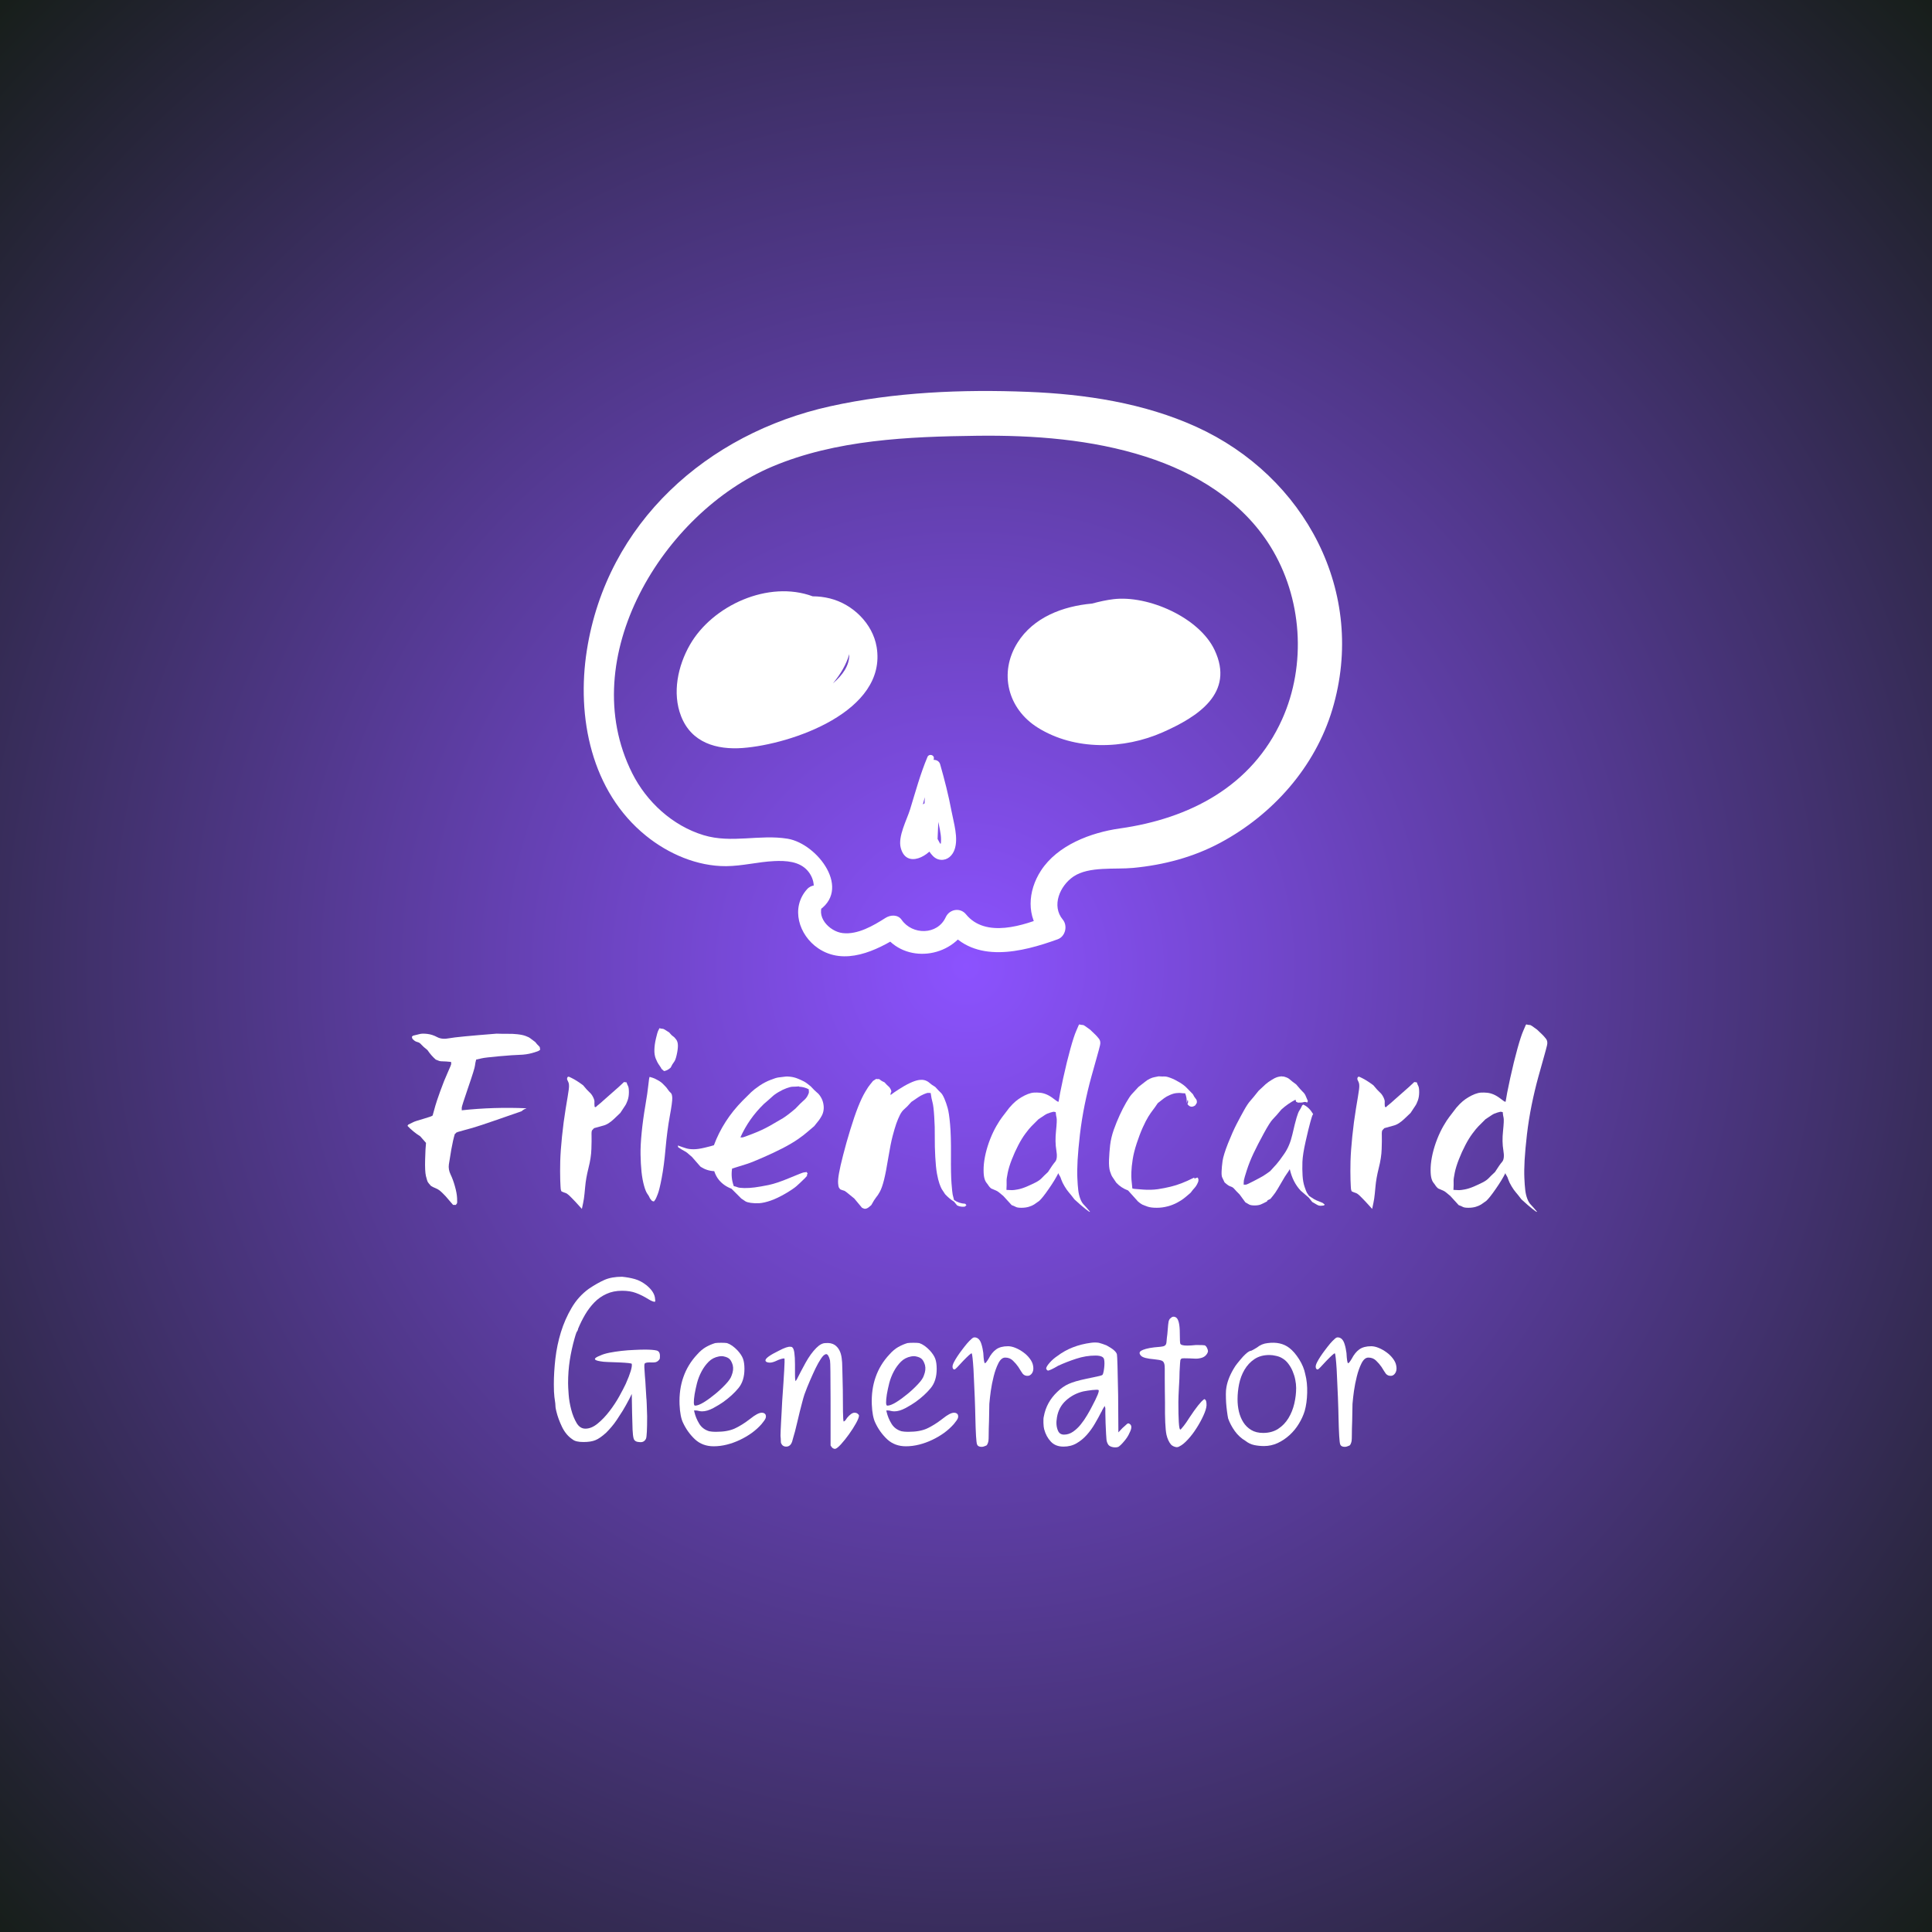 <svg xmlns="http://www.w3.org/2000/svg" xmlns:xlink="http://www.w3.org/1999/xlink" width="500" zoomAndPan="magnify" viewBox="0 0 375 375" height="500" preserveAspectRatio="xMidYMid meet" version="1.0"><defs><g/><radialGradient gradientTransform="matrix(1, 0, 0, 1, 0, 0)" gradientUnits="userSpaceOnUse" r="265.165" cx="187.5" id="aac7739d7d" cy="187.5" fx="187.5" fy="187.5"><stop stop-opacity="1" stop-color="rgb(54.81%, 32.159%, 99.825%)" offset="0"/><stop stop-opacity="1" stop-color="rgb(54.63%, 32.08%, 99.474%)" offset="0.004"/><stop stop-opacity="1" stop-color="rgb(54.451%, 31.999%, 99.123%)" offset="0.008"/><stop stop-opacity="1" stop-color="rgb(54.271%, 31.92%, 98.772%)" offset="0.012"/><stop stop-opacity="1" stop-color="rgb(54.092%, 31.841%, 98.421%)" offset="0.016"/><stop stop-opacity="1" stop-color="rgb(53.912%, 31.761%, 98.07%)" offset="0.02"/><stop stop-opacity="1" stop-color="rgb(53.734%, 31.682%, 97.719%)" offset="0.023"/><stop stop-opacity="1" stop-color="rgb(53.554%, 31.601%, 97.368%)" offset="0.027"/><stop stop-opacity="1" stop-color="rgb(53.375%, 31.522%, 97.017%)" offset="0.031"/><stop stop-opacity="1" stop-color="rgb(53.195%, 31.442%, 96.667%)" offset="0.035"/><stop stop-opacity="1" stop-color="rgb(53.017%, 31.363%, 96.317%)" offset="0.039"/><stop stop-opacity="1" stop-color="rgb(52.837%, 31.282%, 95.966%)" offset="0.043"/><stop stop-opacity="1" stop-color="rgb(52.658%, 31.203%, 95.615%)" offset="0.047"/><stop stop-opacity="1" stop-color="rgb(52.478%, 31.123%, 95.264%)" offset="0.051"/><stop stop-opacity="1" stop-color="rgb(52.3%, 31.044%, 94.913%)" offset="0.055"/><stop stop-opacity="1" stop-color="rgb(52.119%, 30.965%, 94.562%)" offset="0.059"/><stop stop-opacity="1" stop-color="rgb(51.941%, 30.884%, 94.211%)" offset="0.062"/><stop stop-opacity="1" stop-color="rgb(51.761%, 30.804%, 93.86%)" offset="0.066"/><stop stop-opacity="1" stop-color="rgb(51.582%, 30.725%, 93.51%)" offset="0.07"/><stop stop-opacity="1" stop-color="rgb(51.402%, 30.646%, 93.159%)" offset="0.074"/><stop stop-opacity="1" stop-color="rgb(51.224%, 30.565%, 92.809%)" offset="0.078"/><stop stop-opacity="1" stop-color="rgb(51.044%, 30.486%, 92.458%)" offset="0.082"/><stop stop-opacity="1" stop-color="rgb(50.865%, 30.406%, 92.107%)" offset="0.086"/><stop stop-opacity="1" stop-color="rgb(50.685%, 30.327%, 91.756%)" offset="0.09"/><stop stop-opacity="1" stop-color="rgb(50.507%, 30.246%, 91.405%)" offset="0.094"/><stop stop-opacity="1" stop-color="rgb(50.327%, 30.167%, 91.054%)" offset="0.098"/><stop stop-opacity="1" stop-color="rgb(50.148%, 30.087%, 90.703%)" offset="0.102"/><stop stop-opacity="1" stop-color="rgb(49.968%, 30.008%, 90.353%)" offset="0.105"/><stop stop-opacity="1" stop-color="rgb(49.789%, 29.929%, 90.002%)" offset="0.109"/><stop stop-opacity="1" stop-color="rgb(49.609%, 29.848%, 89.651%)" offset="0.113"/><stop stop-opacity="1" stop-color="rgb(49.431%, 29.768%, 89.301%)" offset="0.117"/><stop stop-opacity="1" stop-color="rgb(49.251%, 29.689%, 88.95%)" offset="0.121"/><stop stop-opacity="1" stop-color="rgb(49.072%, 29.61%, 88.599%)" offset="0.125"/><stop stop-opacity="1" stop-color="rgb(48.892%, 29.529%, 88.248%)" offset="0.129"/><stop stop-opacity="1" stop-color="rgb(48.714%, 29.449%, 87.897%)" offset="0.133"/><stop stop-opacity="1" stop-color="rgb(48.534%, 29.37%, 87.546%)" offset="0.137"/><stop stop-opacity="1" stop-color="rgb(48.355%, 29.291%, 87.196%)" offset="0.141"/><stop stop-opacity="1" stop-color="rgb(48.175%, 29.211%, 86.845%)" offset="0.145"/><stop stop-opacity="1" stop-color="rgb(47.997%, 29.131%, 86.494%)" offset="0.148"/><stop stop-opacity="1" stop-color="rgb(47.816%, 29.051%, 86.143%)" offset="0.152"/><stop stop-opacity="1" stop-color="rgb(47.638%, 28.972%, 85.793%)" offset="0.156"/><stop stop-opacity="1" stop-color="rgb(47.458%, 28.893%, 85.442%)" offset="0.16"/><stop stop-opacity="1" stop-color="rgb(47.279%, 28.812%, 85.091%)" offset="0.164"/><stop stop-opacity="1" stop-color="rgb(47.099%, 28.732%, 84.74%)" offset="0.168"/><stop stop-opacity="1" stop-color="rgb(46.921%, 28.653%, 84.389%)" offset="0.172"/><stop stop-opacity="1" stop-color="rgb(46.741%, 28.574%, 84.039%)" offset="0.176"/><stop stop-opacity="1" stop-color="rgb(46.562%, 28.494%, 83.688%)" offset="0.18"/><stop stop-opacity="1" stop-color="rgb(46.382%, 28.413%, 83.337%)" offset="0.184"/><stop stop-opacity="1" stop-color="rgb(46.204%, 28.334%, 82.986%)" offset="0.188"/><stop stop-opacity="1" stop-color="rgb(46.024%, 28.255%, 82.635%)" offset="0.191"/><stop stop-opacity="1" stop-color="rgb(45.845%, 28.175%, 82.285%)" offset="0.195"/><stop stop-opacity="1" stop-color="rgb(45.665%, 28.094%, 81.934%)" offset="0.199"/><stop stop-opacity="1" stop-color="rgb(45.486%, 28.015%, 81.583%)" offset="0.203"/><stop stop-opacity="1" stop-color="rgb(45.306%, 27.936%, 81.232%)" offset="0.207"/><stop stop-opacity="1" stop-color="rgb(45.128%, 27.856%, 80.882%)" offset="0.211"/><stop stop-opacity="1" stop-color="rgb(44.948%, 27.777%, 80.531%)" offset="0.215"/><stop stop-opacity="1" stop-color="rgb(44.769%, 27.696%, 80.18%)" offset="0.219"/><stop stop-opacity="1" stop-color="rgb(44.589%, 27.617%, 79.829%)" offset="0.223"/><stop stop-opacity="1" stop-color="rgb(44.411%, 27.538%, 79.478%)" offset="0.227"/><stop stop-opacity="1" stop-color="rgb(44.231%, 27.458%, 79.128%)" offset="0.23"/><stop stop-opacity="1" stop-color="rgb(44.052%, 27.377%, 78.777%)" offset="0.234"/><stop stop-opacity="1" stop-color="rgb(43.872%, 27.298%, 78.426%)" offset="0.238"/><stop stop-opacity="1" stop-color="rgb(43.694%, 27.219%, 78.075%)" offset="0.242"/><stop stop-opacity="1" stop-color="rgb(43.513%, 27.139%, 77.725%)" offset="0.246"/><stop stop-opacity="1" stop-color="rgb(43.335%, 27.06%, 77.374%)" offset="0.25"/><stop stop-opacity="1" stop-color="rgb(43.155%, 26.979%, 77.023%)" offset="0.254"/><stop stop-opacity="1" stop-color="rgb(42.976%, 26.9%, 76.672%)" offset="0.258"/><stop stop-opacity="1" stop-color="rgb(42.796%, 26.82%, 76.321%)" offset="0.262"/><stop stop-opacity="1" stop-color="rgb(42.616%, 26.741%, 75.97%)" offset="0.266"/><stop stop-opacity="1" stop-color="rgb(42.438%, 26.66%, 75.62%)" offset="0.27"/><stop stop-opacity="1" stop-color="rgb(42.258%, 26.581%, 75.269%)" offset="0.273"/><stop stop-opacity="1" stop-color="rgb(42.079%, 26.501%, 74.918%)" offset="0.277"/><stop stop-opacity="1" stop-color="rgb(41.899%, 26.422%, 74.568%)" offset="0.281"/><stop stop-opacity="1" stop-color="rgb(41.721%, 26.343%, 74.217%)" offset="0.285"/><stop stop-opacity="1" stop-color="rgb(41.541%, 26.262%, 73.866%)" offset="0.289"/><stop stop-opacity="1" stop-color="rgb(41.362%, 26.183%, 73.515%)" offset="0.293"/><stop stop-opacity="1" stop-color="rgb(41.182%, 26.103%, 73.164%)" offset="0.297"/><stop stop-opacity="1" stop-color="rgb(41.003%, 26.024%, 72.813%)" offset="0.301"/><stop stop-opacity="1" stop-color="rgb(40.823%, 25.943%, 72.462%)" offset="0.305"/><stop stop-opacity="1" stop-color="rgb(40.645%, 25.864%, 72.112%)" offset="0.309"/><stop stop-opacity="1" stop-color="rgb(40.465%, 25.784%, 71.761%)" offset="0.312"/><stop stop-opacity="1" stop-color="rgb(40.286%, 25.705%, 71.411%)" offset="0.316"/><stop stop-opacity="1" stop-color="rgb(40.106%, 25.626%, 71.06%)" offset="0.32"/><stop stop-opacity="1" stop-color="rgb(39.928%, 25.545%, 70.709%)" offset="0.324"/><stop stop-opacity="1" stop-color="rgb(39.748%, 25.465%, 70.358%)" offset="0.328"/><stop stop-opacity="1" stop-color="rgb(39.569%, 25.386%, 70.007%)" offset="0.332"/><stop stop-opacity="1" stop-color="rgb(39.389%, 25.307%, 69.656%)" offset="0.336"/><stop stop-opacity="1" stop-color="rgb(39.211%, 25.226%, 69.305%)" offset="0.34"/><stop stop-opacity="1" stop-color="rgb(39.03%, 25.146%, 68.954%)" offset="0.344"/><stop stop-opacity="1" stop-color="rgb(38.852%, 25.067%, 68.604%)" offset="0.348"/><stop stop-opacity="1" stop-color="rgb(38.672%, 24.988%, 68.254%)" offset="0.352"/><stop stop-opacity="1" stop-color="rgb(38.493%, 24.907%, 67.903%)" offset="0.355"/><stop stop-opacity="1" stop-color="rgb(38.313%, 24.828%, 67.552%)" offset="0.359"/><stop stop-opacity="1" stop-color="rgb(38.135%, 24.748%, 67.201%)" offset="0.363"/><stop stop-opacity="1" stop-color="rgb(37.955%, 24.669%, 66.85%)" offset="0.367"/><stop stop-opacity="1" stop-color="rgb(37.776%, 24.59%, 66.499%)" offset="0.371"/><stop stop-opacity="1" stop-color="rgb(37.596%, 24.509%, 66.148%)" offset="0.375"/><stop stop-opacity="1" stop-color="rgb(37.418%, 24.429%, 65.797%)" offset="0.379"/><stop stop-opacity="1" stop-color="rgb(37.238%, 24.35%, 65.446%)" offset="0.383"/><stop stop-opacity="1" stop-color="rgb(37.059%, 24.271%, 65.097%)" offset="0.387"/><stop stop-opacity="1" stop-color="rgb(36.879%, 24.19%, 64.746%)" offset="0.391"/><stop stop-opacity="1" stop-color="rgb(36.7%, 24.11%, 64.395%)" offset="0.395"/><stop stop-opacity="1" stop-color="rgb(36.52%, 24.031%, 64.044%)" offset="0.398"/><stop stop-opacity="1" stop-color="rgb(36.342%, 23.952%, 63.693%)" offset="0.402"/><stop stop-opacity="1" stop-color="rgb(36.162%, 23.872%, 63.342%)" offset="0.406"/><stop stop-opacity="1" stop-color="rgb(35.983%, 23.792%, 62.991%)" offset="0.41"/><stop stop-opacity="1" stop-color="rgb(35.803%, 23.712%, 62.64%)" offset="0.414"/><stop stop-opacity="1" stop-color="rgb(35.625%, 23.633%, 62.289%)" offset="0.418"/><stop stop-opacity="1" stop-color="rgb(35.445%, 23.553%, 61.94%)" offset="0.422"/><stop stop-opacity="1" stop-color="rgb(35.266%, 23.473%, 61.589%)" offset="0.426"/><stop stop-opacity="1" stop-color="rgb(35.086%, 23.393%, 61.238%)" offset="0.43"/><stop stop-opacity="1" stop-color="rgb(34.908%, 23.314%, 60.887%)" offset="0.434"/><stop stop-opacity="1" stop-color="rgb(34.727%, 23.235%, 60.536%)" offset="0.438"/><stop stop-opacity="1" stop-color="rgb(34.549%, 23.155%, 60.185%)" offset="0.441"/><stop stop-opacity="1" stop-color="rgb(34.369%, 23.074%, 59.834%)" offset="0.445"/><stop stop-opacity="1" stop-color="rgb(34.19%, 22.995%, 59.483%)" offset="0.449"/><stop stop-opacity="1" stop-color="rgb(34.01%, 22.916%, 59.132%)" offset="0.453"/><stop stop-opacity="1" stop-color="rgb(33.832%, 22.836%, 58.783%)" offset="0.457"/><stop stop-opacity="1" stop-color="rgb(33.652%, 22.755%, 58.432%)" offset="0.461"/><stop stop-opacity="1" stop-color="rgb(33.473%, 22.676%, 58.081%)" offset="0.465"/><stop stop-opacity="1" stop-color="rgb(33.293%, 22.597%, 57.73%)" offset="0.469"/><stop stop-opacity="1" stop-color="rgb(33.115%, 22.517%, 57.379%)" offset="0.473"/><stop stop-opacity="1" stop-color="rgb(32.935%, 22.438%, 57.028%)" offset="0.477"/><stop stop-opacity="1" stop-color="rgb(32.756%, 22.357%, 56.677%)" offset="0.48"/><stop stop-opacity="1" stop-color="rgb(32.576%, 22.278%, 56.326%)" offset="0.484"/><stop stop-opacity="1" stop-color="rgb(32.397%, 22.198%, 55.977%)" offset="0.488"/><stop stop-opacity="1" stop-color="rgb(32.217%, 22.119%, 55.626%)" offset="0.492"/><stop stop-opacity="1" stop-color="rgb(32.039%, 22.038%, 55.275%)" offset="0.496"/><stop stop-opacity="1" stop-color="rgb(31.859%, 21.959%, 54.924%)" offset="0.5"/><stop stop-opacity="1" stop-color="rgb(31.68%, 21.88%, 54.573%)" offset="0.504"/><stop stop-opacity="1" stop-color="rgb(31.5%, 21.8%, 54.222%)" offset="0.508"/><stop stop-opacity="1" stop-color="rgb(31.322%, 21.721%, 53.871%)" offset="0.512"/><stop stop-opacity="1" stop-color="rgb(31.142%, 21.64%, 53.52%)" offset="0.516"/><stop stop-opacity="1" stop-color="rgb(30.963%, 21.561%, 53.169%)" offset="0.52"/><stop stop-opacity="1" stop-color="rgb(30.783%, 21.481%, 52.82%)" offset="0.523"/><stop stop-opacity="1" stop-color="rgb(30.605%, 21.402%, 52.469%)" offset="0.527"/><stop stop-opacity="1" stop-color="rgb(30.424%, 21.321%, 52.118%)" offset="0.531"/><stop stop-opacity="1" stop-color="rgb(30.246%, 21.242%, 51.767%)" offset="0.535"/><stop stop-opacity="1" stop-color="rgb(30.066%, 21.162%, 51.416%)" offset="0.539"/><stop stop-opacity="1" stop-color="rgb(29.887%, 21.083%, 51.065%)" offset="0.543"/><stop stop-opacity="1" stop-color="rgb(29.707%, 21.004%, 50.714%)" offset="0.547"/><stop stop-opacity="1" stop-color="rgb(29.529%, 20.923%, 50.363%)" offset="0.551"/><stop stop-opacity="1" stop-color="rgb(29.349%, 20.844%, 50.012%)" offset="0.555"/><stop stop-opacity="1" stop-color="rgb(29.17%, 20.764%, 49.663%)" offset="0.559"/><stop stop-opacity="1" stop-color="rgb(28.99%, 20.685%, 49.312%)" offset="0.562"/><stop stop-opacity="1" stop-color="rgb(28.812%, 20.604%, 48.961%)" offset="0.566"/><stop stop-opacity="1" stop-color="rgb(28.632%, 20.525%, 48.61%)" offset="0.57"/><stop stop-opacity="1" stop-color="rgb(28.453%, 20.445%, 48.259%)" offset="0.574"/><stop stop-opacity="1" stop-color="rgb(28.273%, 20.366%, 47.908%)" offset="0.578"/><stop stop-opacity="1" stop-color="rgb(28.094%, 20.285%, 47.557%)" offset="0.582"/><stop stop-opacity="1" stop-color="rgb(27.914%, 20.206%, 47.206%)" offset="0.586"/><stop stop-opacity="1" stop-color="rgb(27.736%, 20.126%, 46.855%)" offset="0.59"/><stop stop-opacity="1" stop-color="rgb(27.556%, 20.047%, 46.506%)" offset="0.594"/><stop stop-opacity="1" stop-color="rgb(27.377%, 19.968%, 46.155%)" offset="0.598"/><stop stop-opacity="1" stop-color="rgb(27.197%, 19.887%, 45.804%)" offset="0.602"/><stop stop-opacity="1" stop-color="rgb(27.019%, 19.807%, 45.453%)" offset="0.605"/><stop stop-opacity="1" stop-color="rgb(26.839%, 19.728%, 45.102%)" offset="0.609"/><stop stop-opacity="1" stop-color="rgb(26.66%, 19.649%, 44.751%)" offset="0.613"/><stop stop-opacity="1" stop-color="rgb(26.48%, 19.568%, 44.4%)" offset="0.617"/><stop stop-opacity="1" stop-color="rgb(26.302%, 19.489%, 44.049%)" offset="0.621"/><stop stop-opacity="1" stop-color="rgb(26.122%, 19.409%, 43.698%)" offset="0.625"/><stop stop-opacity="1" stop-color="rgb(25.943%, 19.33%, 43.349%)" offset="0.629"/><stop stop-opacity="1" stop-color="rgb(25.763%, 19.25%, 42.998%)" offset="0.633"/><stop stop-opacity="1" stop-color="rgb(25.584%, 19.17%, 42.647%)" offset="0.637"/><stop stop-opacity="1" stop-color="rgb(25.404%, 19.09%, 42.296%)" offset="0.641"/><stop stop-opacity="1" stop-color="rgb(25.226%, 19.011%, 41.945%)" offset="0.645"/><stop stop-opacity="1" stop-color="rgb(25.046%, 18.932%, 41.594%)" offset="0.648"/><stop stop-opacity="1" stop-color="rgb(24.867%, 18.851%, 41.243%)" offset="0.652"/><stop stop-opacity="1" stop-color="rgb(24.687%, 18.771%, 40.892%)" offset="0.656"/><stop stop-opacity="1" stop-color="rgb(24.509%, 18.692%, 40.541%)" offset="0.66"/><stop stop-opacity="1" stop-color="rgb(24.329%, 18.613%, 40.192%)" offset="0.664"/><stop stop-opacity="1" stop-color="rgb(24.15%, 18.533%, 39.841%)" offset="0.668"/><stop stop-opacity="1" stop-color="rgb(23.97%, 18.452%, 39.49%)" offset="0.672"/><stop stop-opacity="1" stop-color="rgb(23.792%, 18.373%, 39.139%)" offset="0.676"/><stop stop-opacity="1" stop-color="rgb(23.611%, 18.294%, 38.788%)" offset="0.68"/><stop stop-opacity="1" stop-color="rgb(23.433%, 18.214%, 38.437%)" offset="0.684"/><stop stop-opacity="1" stop-color="rgb(23.253%, 18.134%, 38.086%)" offset="0.688"/><stop stop-opacity="1" stop-color="rgb(23.074%, 18.054%, 37.735%)" offset="0.691"/><stop stop-opacity="1" stop-color="rgb(22.894%, 17.975%, 37.384%)" offset="0.695"/><stop stop-opacity="1" stop-color="rgb(22.716%, 17.896%, 37.035%)" offset="0.699"/><stop stop-opacity="1" stop-color="rgb(22.536%, 17.816%, 36.684%)" offset="0.703"/><stop stop-opacity="1" stop-color="rgb(22.357%, 17.735%, 36.333%)" offset="0.707"/><stop stop-opacity="1" stop-color="rgb(22.177%, 17.656%, 35.982%)" offset="0.711"/><stop stop-opacity="1" stop-color="rgb(21.999%, 17.577%, 35.631%)" offset="0.715"/><stop stop-opacity="1" stop-color="rgb(21.819%, 17.497%, 35.28%)" offset="0.719"/><stop stop-opacity="1" stop-color="rgb(21.64%, 17.416%, 34.929%)" offset="0.723"/><stop stop-opacity="1" stop-color="rgb(21.46%, 17.337%, 34.578%)" offset="0.727"/><stop stop-opacity="1" stop-color="rgb(21.281%, 17.258%, 34.227%)" offset="0.73"/><stop stop-opacity="1" stop-color="rgb(21.101%, 17.178%, 33.878%)" offset="0.734"/><stop stop-opacity="1" stop-color="rgb(20.923%, 17.099%, 33.527%)" offset="0.738"/><stop stop-opacity="1" stop-color="rgb(20.743%, 17.018%, 33.176%)" offset="0.742"/><stop stop-opacity="1" stop-color="rgb(20.564%, 16.939%, 32.825%)" offset="0.746"/><stop stop-opacity="1" stop-color="rgb(20.384%, 16.859%, 32.474%)" offset="0.75"/><stop stop-opacity="1" stop-color="rgb(20.204%, 16.78%, 32.123%)" offset="0.754"/><stop stop-opacity="1" stop-color="rgb(20.026%, 16.699%, 31.772%)" offset="0.758"/><stop stop-opacity="1" stop-color="rgb(19.846%, 16.62%, 31.421%)" offset="0.762"/><stop stop-opacity="1" stop-color="rgb(19.667%, 16.541%, 31.07%)" offset="0.766"/><stop stop-opacity="1" stop-color="rgb(19.487%, 16.461%, 30.721%)" offset="0.77"/><stop stop-opacity="1" stop-color="rgb(19.308%, 16.382%, 30.37%)" offset="0.773"/><stop stop-opacity="1" stop-color="rgb(19.128%, 16.301%, 30.019%)" offset="0.777"/><stop stop-opacity="1" stop-color="rgb(18.95%, 16.222%, 29.668%)" offset="0.781"/><stop stop-opacity="1" stop-color="rgb(18.77%, 16.142%, 29.317%)" offset="0.785"/><stop stop-opacity="1" stop-color="rgb(18.591%, 16.063%, 28.966%)" offset="0.789"/><stop stop-opacity="1" stop-color="rgb(18.411%, 15.982%, 28.615%)" offset="0.793"/><stop stop-opacity="1" stop-color="rgb(18.233%, 15.903%, 28.264%)" offset="0.797"/><stop stop-opacity="1" stop-color="rgb(18.053%, 15.823%, 27.913%)" offset="0.801"/><stop stop-opacity="1" stop-color="rgb(17.874%, 15.744%, 27.563%)" offset="0.805"/><stop stop-opacity="1" stop-color="rgb(17.694%, 15.665%, 27.213%)" offset="0.809"/><stop stop-opacity="1" stop-color="rgb(17.516%, 15.584%, 26.862%)" offset="0.812"/><stop stop-opacity="1" stop-color="rgb(17.336%, 15.504%, 26.511%)" offset="0.816"/><stop stop-opacity="1" stop-color="rgb(17.157%, 15.425%, 26.16%)" offset="0.82"/><stop stop-opacity="1" stop-color="rgb(16.977%, 15.346%, 25.809%)" offset="0.824"/><stop stop-opacity="1" stop-color="rgb(16.798%, 15.265%, 25.458%)" offset="0.828"/><stop stop-opacity="1" stop-color="rgb(16.618%, 15.186%, 25.107%)" offset="0.832"/><stop stop-opacity="1" stop-color="rgb(16.44%, 15.106%, 24.756%)" offset="0.836"/><stop stop-opacity="1" stop-color="rgb(16.26%, 15.027%, 24.406%)" offset="0.84"/><stop stop-opacity="1" stop-color="rgb(16.081%, 14.946%, 24.055%)" offset="0.844"/><stop stop-opacity="1" stop-color="rgb(15.901%, 14.867%, 23.705%)" offset="0.848"/><stop stop-opacity="1" stop-color="rgb(15.723%, 14.787%, 23.354%)" offset="0.852"/><stop stop-opacity="1" stop-color="rgb(15.543%, 14.708%, 23.003%)" offset="0.855"/><stop stop-opacity="1" stop-color="rgb(15.364%, 14.629%, 22.652%)" offset="0.859"/><stop stop-opacity="1" stop-color="rgb(15.184%, 14.548%, 22.301%)" offset="0.863"/><stop stop-opacity="1" stop-color="rgb(15.005%, 14.468%, 21.95%)" offset="0.867"/><stop stop-opacity="1" stop-color="rgb(14.825%, 14.389%, 21.599%)" offset="0.871"/><stop stop-opacity="1" stop-color="rgb(14.647%, 14.31%, 21.249%)" offset="0.875"/><stop stop-opacity="1" stop-color="rgb(14.467%, 14.229%, 20.898%)" offset="0.879"/><stop stop-opacity="1" stop-color="rgb(14.288%, 14.149%, 20.547%)" offset="0.883"/><stop stop-opacity="1" stop-color="rgb(14.108%, 14.07%, 20.197%)" offset="0.887"/><stop stop-opacity="1" stop-color="rgb(13.93%, 13.991%, 19.846%)" offset="0.891"/><stop stop-opacity="1" stop-color="rgb(13.75%, 13.911%, 19.495%)" offset="0.895"/><stop stop-opacity="1" stop-color="rgb(13.571%, 13.831%, 19.144%)" offset="0.898"/><stop stop-opacity="1" stop-color="rgb(13.391%, 13.751%, 18.793%)" offset="0.902"/><stop stop-opacity="1" stop-color="rgb(13.213%, 13.672%, 18.442%)" offset="0.906"/><stop stop-opacity="1" stop-color="rgb(13.033%, 13.593%, 18.092%)" offset="0.91"/><stop stop-opacity="1" stop-color="rgb(12.854%, 13.512%, 17.741%)" offset="0.914"/><stop stop-opacity="1" stop-color="rgb(12.674%, 13.432%, 17.39%)" offset="0.918"/><stop stop-opacity="1" stop-color="rgb(12.495%, 13.353%, 17.039%)" offset="0.922"/><stop stop-opacity="1" stop-color="rgb(12.315%, 13.274%, 16.689%)" offset="0.926"/><stop stop-opacity="1" stop-color="rgb(12.137%, 13.194%, 16.338%)" offset="0.93"/><stop stop-opacity="1" stop-color="rgb(11.957%, 13.113%, 15.987%)" offset="0.934"/><stop stop-opacity="1" stop-color="rgb(11.778%, 13.034%, 15.636%)" offset="0.938"/><stop stop-opacity="1" stop-color="rgb(11.598%, 12.955%, 15.285%)" offset="0.941"/><stop stop-opacity="1" stop-color="rgb(11.42%, 12.875%, 14.935%)" offset="0.945"/><stop stop-opacity="1" stop-color="rgb(11.24%, 12.794%, 14.584%)" offset="0.949"/><stop stop-opacity="1" stop-color="rgb(11.061%, 12.715%, 14.233%)" offset="0.953"/><stop stop-opacity="1" stop-color="rgb(10.881%, 12.636%, 13.882%)" offset="0.957"/><stop stop-opacity="1" stop-color="rgb(10.703%, 12.556%, 13.531%)" offset="0.961"/><stop stop-opacity="1" stop-color="rgb(10.522%, 12.477%, 13.181%)" offset="0.965"/><stop stop-opacity="1" stop-color="rgb(10.344%, 12.396%, 12.83%)" offset="0.969"/><stop stop-opacity="1" stop-color="rgb(10.164%, 12.317%, 12.479%)" offset="0.973"/><stop stop-opacity="1" stop-color="rgb(9.985%, 12.238%, 12.129%)" offset="0.977"/><stop stop-opacity="1" stop-color="rgb(9.805%, 12.158%, 11.778%)" offset="0.98"/><stop stop-opacity="1" stop-color="rgb(9.627%, 12.077%, 11.427%)" offset="0.984"/><stop stop-opacity="1" stop-color="rgb(9.447%, 11.998%, 11.076%)" offset="0.988"/><stop stop-opacity="1" stop-color="rgb(9.268%, 11.919%, 10.725%)" offset="0.992"/><stop stop-opacity="1" stop-color="rgb(9.088%, 11.839%, 10.374%)" offset="0.996"/><stop stop-opacity="1" stop-color="rgb(9%, 11.8%, 10.199%)" offset="1"/></radialGradient><clipPath id="73b7786793"><path d="M 113 75.547 L 261 75.547 L 261 186 L 113 186 Z M 113 75.547 " clip-rule="nonzero"/></clipPath></defs><rect x="-37.5" width="450" fill="#ffffff" y="-37.5" height="450" fill-opacity="1"/><rect x="-37.5" fill="url(#aac7739d7d)" width="450" y="-37.5" height="450"/><g clip-path="url(#73b7786793)"><path fill="#ffffff" d="M 158.543 176.98 C 165.582 172.812 158.691 163.762 152.883 162.797 C 147.418 161.898 142.02 163.758 136.559 162.105 C 130.539 160.277 125.496 155.641 122.703 150.066 C 111.473 127.641 128.738 99.523 149.844 90.586 C 162.238 85.336 176.359 84.746 189.652 84.582 C 200.605 84.445 211.914 85.285 222.395 88.645 C 232.078 91.75 241.121 97.254 246.586 106.059 C 252.742 115.984 253.645 128.992 248.848 139.637 C 242.984 152.648 230.859 158.898 217.363 160.801 C 211.758 161.594 205.262 164.027 202.043 168.996 C 199.488 172.938 199.141 177.965 202.391 181.566 C 202.719 180.293 203.043 179.02 203.371 177.742 C 198.699 179.648 191.32 182.152 187.496 177.465 C 186.371 176.086 184.289 176.461 183.566 178.027 C 181.953 181.539 177.078 181.516 175.004 178.531 C 174.27 177.473 172.84 177.555 171.875 178.168 C 169.531 179.66 166.488 181.453 163.566 181.113 C 160.969 180.812 158.051 177.781 159.977 175.121 C 161.578 172.91 158.398 170.637 156.633 172.617 C 153.426 176.215 155.035 181.508 158.812 184.066 C 163.902 187.512 170.102 184.555 174.641 181.664 C 173.598 181.539 172.555 181.418 171.512 181.297 C 175.621 187.195 184.766 185.988 187.824 179.754 C 186.516 179.941 185.203 180.129 183.895 180.316 C 189.176 187.125 198.34 184.836 205.305 182.312 C 206.805 181.766 207.277 179.68 206.281 178.488 C 204.055 175.812 205.711 171.934 208.359 170.137 C 211.352 168.109 216.418 168.797 219.934 168.461 C 225.879 167.895 231.625 166.391 236.906 163.551 C 247.074 158.086 255.266 148.855 258.605 137.707 C 265.406 114.992 253.254 92.422 232.227 82.859 C 222.027 78.223 210.648 76.5 199.535 76.059 C 186.793 75.551 173.594 76.102 161.125 78.863 C 137.266 84.148 117.797 101.445 113.906 126.227 C 111.871 139.199 114.77 153.641 125.391 162.223 C 129.723 165.727 135.309 168.156 140.945 168.121 C 144.086 168.098 147.133 167.285 150.262 167.137 C 152.531 167.031 155.172 167.168 156.77 169.016 C 158.172 170.645 158.566 173.215 156.582 174.5 C 154.852 175.625 156.836 177.988 158.543 176.98 " fill-opacity="1" fill-rule="nonzero"/></g><path fill="#ffffff" d="M 161.672 132.637 C 163.148 130.867 164.293 128.93 164.844 126.965 C 164.91 129.148 163.559 131.055 161.672 132.637 Z M 161.102 116.16 C 159.945 115.871 158.828 115.746 157.746 115.746 C 149.16 112.559 138.27 117.512 133.895 125.18 C 131.578 129.238 130.441 134.504 132.195 139.008 C 134.203 144.164 139.078 145.57 144.18 145.184 C 153.59 144.469 172.246 138.113 170.156 125.586 C 169.391 121.023 165.504 117.258 161.102 116.16 " fill-opacity="1" fill-rule="nonzero"/><path fill="#ffffff" d="M 235.742 126.152 C 232.746 119.836 222.832 115.492 216.113 116.301 C 214.758 116.465 213.363 116.773 211.969 117.152 C 206.285 117.656 200.59 119.832 197.512 124.723 C 193.82 130.594 195.602 137.59 201.426 141.23 C 208.613 145.727 218.16 145.473 225.707 142.125 C 232.438 139.145 239.727 134.555 235.742 126.152 " fill-opacity="1" fill-rule="nonzero"/><path fill="#ffffff" d="M 180.027 146.91 C 178.637 150.199 177.695 153.695 176.645 157.105 C 176.02 159.129 174.254 162.355 174.832 164.559 C 175.922 168.727 180.535 166.117 181.695 163.59 C 180.91 163.703 180.125 163.816 179.34 163.926 C 180.375 164.965 180.902 166.754 182.609 166.891 C 183.914 166.992 184.867 166.062 185.273 164.922 C 186.074 162.688 185.109 159.691 184.695 157.473 C 184.117 154.391 183.34 151.355 182.48 148.344 C 182.094 146.98 179.781 147.34 179.73 148.719 C 179.555 153.344 179.383 157.969 179.203 162.59 C 180.125 162.59 181.051 162.586 181.977 162.586 C 181.797 160.711 181.617 158.84 181.441 156.965 C 181.305 155.543 179.309 155.395 178.777 156.625 C 178.066 158.277 177.352 159.93 176.641 161.586 C 175.938 163.215 178.488 164.25 179.191 162.617 C 179.656 161.547 180.117 160.473 180.582 159.402 C 181.207 157.949 179.164 156.859 178.215 158.066 C 177.023 159.578 176.34 161.035 175.992 162.926 C 175.734 164.324 177.996 164.949 178.43 163.562 C 178.875 162.129 179.465 160.895 180.41 159.707 C 179.621 159.262 178.828 158.816 178.039 158.371 C 177.574 159.441 177.105 160.516 176.641 161.586 C 177.492 161.93 178.344 162.273 179.191 162.617 C 179.91 160.969 180.629 159.316 181.348 157.668 C 180.461 157.555 179.574 157.441 178.688 157.328 C 178.859 159.203 179.031 161.078 179.203 162.953 C 179.344 164.508 181.906 164.547 181.977 162.949 C 182.172 158.328 182.379 153.711 182.582 149.09 C 181.668 149.215 180.746 149.34 179.832 149.465 C 180.723 152.648 181.457 155.867 182.043 159.117 C 182.25 160.281 182.656 161.746 182.656 162.93 C 182.656 164.852 182.367 163.062 181.5 162.215 C 180.766 161.5 179.602 161.52 179.145 162.555 C 177.578 162.43 177.184 161.754 177.969 160.531 C 178.082 160.098 178.195 159.66 178.312 159.227 C 178.668 157.879 179.031 156.531 179.383 155.184 C 180.07 152.551 180.828 149.922 181.258 147.234 C 181.371 146.504 180.309 146.25 180.027 146.91 " fill-opacity="1" fill-rule="nonzero"/><g fill="#ffffff" fill-opacity="1"><g transform="translate(74.627, 234.648)"><g><path d="M 21.766 -34.016 C 16.578 -33.609 13.516 -33.312 12.578 -33.125 C 11.648 -32.938 10.867 -33.008 10.234 -33.344 C 9.598 -33.688 8.953 -33.895 8.297 -33.969 C 7.648 -34.039 7.16 -34.031 6.828 -33.938 C 6.492 -33.844 6.066 -33.738 5.547 -33.625 L 5.312 -33.406 L 5.422 -33.016 C 5.648 -32.785 5.828 -32.633 5.953 -32.562 C 6.086 -32.488 6.266 -32.422 6.484 -32.359 C 6.711 -32.305 6.938 -32.148 7.156 -31.891 C 7.383 -31.629 7.781 -31.273 8.344 -30.828 C 8.82 -30.117 9.359 -29.504 9.953 -28.984 C 10.254 -28.867 10.477 -28.781 10.625 -28.719 C 10.781 -28.664 11.023 -28.641 11.359 -28.641 C 11.691 -28.641 12.211 -28.602 12.922 -28.531 C 12.922 -28.383 12.93 -28.266 12.953 -28.172 C 12.973 -28.078 12.75 -27.516 12.281 -26.484 C 11.812 -25.461 11.328 -24.254 10.828 -22.859 C 10.328 -21.461 10.008 -20.52 9.875 -20.031 C 9.75 -19.539 9.57 -18.906 9.344 -18.125 C 9.227 -18.008 8.648 -17.801 7.609 -17.5 C 6.566 -17.207 5.895 -16.988 5.594 -16.844 C 5.289 -16.695 4.957 -16.531 4.594 -16.344 L 4.469 -16.109 C 5.219 -15.328 6.039 -14.656 6.938 -14.094 L 8.062 -12.812 C 7.988 -12.176 7.93 -11.102 7.891 -9.594 C 7.848 -8.082 7.898 -7.008 8.047 -6.375 C 8.203 -5.738 8.332 -5.336 8.438 -5.172 C 8.551 -5.004 8.742 -4.77 9.016 -4.469 C 9.305 -4.289 9.598 -4.145 9.891 -4.031 C 10.191 -3.914 10.461 -3.766 10.703 -3.578 C 10.953 -3.391 11.336 -3.02 11.859 -2.469 L 13.312 -0.781 L 13.875 -0.781 C 13.914 -0.895 13.973 -0.977 14.047 -1.031 C 14.117 -1.094 14.133 -1.445 14.094 -2.094 C 14.062 -2.75 13.922 -3.516 13.672 -4.391 C 13.43 -5.266 13.148 -6.031 12.828 -6.688 C 12.516 -7.344 12.406 -7.992 12.5 -8.641 C 12.594 -9.297 12.75 -10.254 12.969 -11.516 C 13.195 -12.785 13.426 -13.797 13.656 -14.547 C 13.77 -14.586 13.844 -14.656 13.875 -14.75 C 13.914 -14.844 14.445 -15.02 15.469 -15.281 C 16.5 -15.539 17.656 -15.883 18.938 -16.312 C 20.227 -16.738 22.797 -17.625 26.641 -18.969 L 26.75 -19.078 C 26.969 -19.266 27.242 -19.414 27.578 -19.531 C 23.328 -19.719 19.133 -19.586 15 -19.141 C 15 -19.328 15 -19.504 15 -19.672 C 15 -19.836 15.414 -21.141 16.25 -23.578 C 17.094 -26.023 17.531 -27.438 17.562 -27.812 C 17.602 -28.188 17.68 -28.578 17.797 -28.984 C 18.172 -29.055 18.539 -29.141 18.906 -29.234 C 19.281 -29.328 20.379 -29.457 22.203 -29.625 C 24.035 -29.789 25.379 -29.883 26.234 -29.906 C 27.098 -29.926 27.922 -30.047 28.703 -30.266 C 29.484 -30.492 29.91 -30.645 29.984 -30.719 C 30.066 -30.789 30.145 -30.848 30.219 -30.891 C 30.176 -31.078 30.156 -31.219 30.156 -31.312 C 30.156 -31.406 30.07 -31.523 29.906 -31.672 C 29.738 -31.816 29.523 -32.055 29.266 -32.391 C 28.848 -32.691 28.535 -32.926 28.328 -33.094 C 28.129 -33.258 27.82 -33.414 27.406 -33.562 C 27 -33.719 26.453 -33.832 25.766 -33.906 C 25.078 -33.977 24.473 -34.004 23.953 -33.984 C 23.43 -33.973 22.703 -33.984 21.766 -34.016 Z M 21.766 -34.016 "/></g></g></g><g fill="#ffffff" fill-opacity="1"><g transform="translate(104.835, 234.648)"><g><path d="M 5.375 -25.625 C 5.301 -25.551 5.254 -25.445 5.234 -25.312 C 5.211 -25.188 5.285 -24.973 5.453 -24.672 C 5.617 -24.379 5.656 -23.883 5.562 -23.188 C 5.469 -22.5 5.27 -21.27 4.969 -19.5 C 4.676 -17.727 4.438 -15.914 4.25 -14.062 C 4.062 -12.219 3.945 -10.613 3.906 -9.25 C 3.875 -7.895 3.875 -6.691 3.906 -5.641 C 3.945 -4.598 3.977 -4.004 4 -3.859 C 4.02 -3.711 4.066 -3.562 4.141 -3.406 C 4.328 -3.332 4.457 -3.273 4.531 -3.234 C 4.602 -3.203 4.734 -3.156 4.922 -3.094 C 5.109 -3.039 5.332 -2.895 5.594 -2.656 C 5.852 -2.414 6.266 -2 6.828 -1.406 L 8.109 0 C 8.297 -0.852 8.426 -1.516 8.5 -1.984 C 8.57 -2.453 8.656 -3.227 8.75 -4.312 C 8.844 -5.395 9.055 -6.602 9.391 -7.938 C 9.734 -9.281 9.922 -10.508 9.953 -11.625 C 9.992 -12.75 10.004 -13.609 9.984 -14.203 C 9.961 -14.805 10 -15.16 10.094 -15.266 C 10.188 -15.379 10.312 -15.516 10.469 -15.672 C 11.207 -15.891 11.77 -16.047 12.156 -16.141 C 12.551 -16.234 12.938 -16.398 13.312 -16.641 C 13.688 -16.891 14.016 -17.148 14.297 -17.422 C 14.578 -17.703 15 -18.102 15.562 -18.625 C 15.969 -19.258 16.266 -19.707 16.453 -19.969 C 16.641 -20.227 16.816 -20.594 16.984 -21.062 C 17.148 -21.531 17.234 -22.062 17.234 -22.656 C 17.234 -23.258 17.176 -23.66 17.062 -23.859 C 16.945 -24.066 16.852 -24.301 16.781 -24.562 L 16.281 -24.625 C 15.57 -23.945 14.984 -23.41 14.516 -23.016 C 14.055 -22.629 13.441 -22.086 12.672 -21.391 C 11.91 -20.703 11.461 -20.312 11.328 -20.219 C 11.203 -20.133 11.023 -19.977 10.797 -19.75 L 10.578 -19.812 C 10.535 -20.258 10.523 -20.582 10.547 -20.781 C 10.566 -20.988 10.484 -21.285 10.297 -21.672 C 10.109 -22.066 9.863 -22.395 9.562 -22.656 C 9.27 -22.914 8.863 -23.363 8.344 -24 C 7.781 -24.414 7.348 -24.711 7.047 -24.891 C 6.754 -25.078 6.438 -25.254 6.094 -25.422 C 5.758 -25.598 5.562 -25.676 5.5 -25.656 C 5.445 -25.633 5.406 -25.625 5.375 -25.625 Z M 5.375 -25.625 "/></g></g></g><g fill="#ffffff" fill-opacity="1"><g transform="translate(122.065, 234.648)"><g><path d="M 5.938 -35.078 C 5.82 -34.859 5.727 -34.672 5.656 -34.516 C 5.582 -34.367 5.453 -33.906 5.266 -33.125 C 5.078 -32.344 4.973 -31.613 4.953 -30.938 C 4.93 -30.27 5.016 -29.691 5.203 -29.203 C 5.391 -28.723 5.602 -28.312 5.844 -27.969 C 6.082 -27.633 6.211 -27.441 6.234 -27.391 C 6.254 -27.336 6.285 -27.27 6.328 -27.188 L 6.828 -26.75 C 7.273 -26.82 7.703 -27.047 8.109 -27.422 C 8.336 -27.898 8.551 -28.258 8.75 -28.5 C 8.957 -28.75 9.133 -29.219 9.281 -29.906 C 9.438 -30.594 9.516 -31.188 9.516 -31.688 C 9.516 -32.195 9.398 -32.598 9.172 -32.891 C 8.953 -33.191 8.75 -33.398 8.562 -33.516 C 8.375 -33.629 8.129 -33.875 7.828 -34.25 C 7.422 -34.508 7.133 -34.691 6.969 -34.797 C 6.801 -34.91 6.641 -34.969 6.484 -34.969 C 6.336 -34.969 6.156 -35.004 5.938 -35.078 Z M 4.031 -25.625 C 3.957 -25.551 3.875 -25.035 3.781 -24.078 C 3.688 -23.129 3.488 -21.77 3.188 -20 C 2.883 -18.227 2.648 -16.504 2.484 -14.828 C 2.316 -13.148 2.242 -11.711 2.266 -10.516 C 2.285 -9.328 2.348 -8.219 2.453 -7.188 C 2.566 -6.164 2.727 -5.281 2.938 -4.531 C 3.145 -3.781 3.359 -3.25 3.578 -2.938 C 3.805 -2.625 3.945 -2.391 4 -2.234 C 4.051 -2.086 4.133 -1.957 4.25 -1.844 C 4.395 -1.582 4.602 -1.453 4.875 -1.453 C 5.02 -1.641 5.117 -1.781 5.172 -1.875 C 5.234 -1.969 5.375 -2.289 5.594 -2.844 C 5.82 -3.406 6.082 -4.469 6.375 -6.031 C 6.676 -7.602 6.926 -9.523 7.125 -11.797 C 7.332 -14.078 7.602 -16.141 7.938 -17.984 C 8.281 -19.836 8.441 -21.023 8.422 -21.547 C 8.398 -22.066 8.297 -22.398 8.109 -22.547 C 7.922 -22.691 7.645 -23.031 7.281 -23.562 C 6.906 -23.969 6.613 -24.266 6.406 -24.453 C 6.195 -24.641 5.906 -24.832 5.531 -25.031 C 5.164 -25.238 4.859 -25.379 4.609 -25.453 C 4.367 -25.535 4.176 -25.594 4.031 -25.625 Z M 4.031 -25.625 "/></g></g></g><g fill="#ffffff" fill-opacity="1"><g transform="translate(132.694, 234.648)"><g><path d="M 19.812 -25.688 C 19.207 -25.613 18.738 -25.555 18.406 -25.516 C 18.07 -25.473 17.551 -25.312 16.844 -25.031 C 16.133 -24.758 15.43 -24.391 14.734 -23.922 C 14.047 -23.453 13.504 -23.031 13.109 -22.656 C 12.723 -22.281 12.16 -21.723 11.422 -20.984 C 8.922 -18.441 7.07 -15.566 5.875 -12.359 C 5.57 -12.254 4.984 -12.098 4.109 -11.891 C 3.234 -11.68 2.516 -11.578 1.953 -11.578 C 1.398 -11.578 0.926 -11.633 0.531 -11.75 C 0.133 -11.863 -0.414 -12.051 -1.125 -12.312 L -1.062 -11.969 C -0.727 -11.75 -0.484 -11.594 -0.328 -11.5 C -0.18 -11.406 -0.016 -11.312 0.172 -11.219 C 0.359 -11.125 0.535 -11.008 0.703 -10.875 C 0.867 -10.75 1.176 -10.484 1.625 -10.078 L 3.25 -8.219 C 4.062 -7.664 4.957 -7.367 5.938 -7.328 C 6.156 -6.66 6.469 -6.082 6.875 -5.594 C 7.508 -4.844 8.312 -4.285 9.281 -3.922 L 11.188 -2.016 C 11.52 -1.785 11.789 -1.602 12 -1.469 C 12.207 -1.344 12.551 -1.242 13.031 -1.172 C 13.52 -1.098 14.07 -1.078 14.688 -1.109 C 15.301 -1.148 16.035 -1.316 16.891 -1.609 C 17.754 -1.91 18.695 -2.359 19.719 -2.953 C 20.75 -3.555 21.477 -4.047 21.906 -4.422 C 22.332 -4.797 22.883 -5.316 23.562 -5.984 L 24 -6.484 L 23.891 -6.547 L 24.062 -6.828 L 23.891 -7.156 C 23.672 -7.125 23.473 -7.098 23.297 -7.078 C 23.129 -7.055 22.223 -6.703 20.578 -6.016 C 18.941 -5.328 17.582 -4.867 16.5 -4.641 C 15.426 -4.422 14.523 -4.266 13.797 -4.172 C 13.066 -4.078 12.383 -4.035 11.75 -4.047 C 11.113 -4.066 10.703 -4.113 10.516 -4.188 C 10.328 -4.27 10.066 -4.348 9.734 -4.422 C 9.328 -5.535 9.219 -6.672 9.406 -7.828 C 10.594 -8.203 11.539 -8.5 12.25 -8.719 C 12.957 -8.945 14.008 -9.367 15.406 -9.984 C 16.812 -10.598 18.094 -11.203 19.25 -11.797 C 20.406 -12.398 21.383 -12.977 22.188 -13.531 C 22.988 -14.094 23.555 -14.523 23.891 -14.828 C 24.223 -15.129 24.707 -15.539 25.344 -16.062 C 25.789 -16.613 26.098 -17 26.266 -17.219 C 26.43 -17.445 26.609 -17.727 26.797 -18.062 C 26.984 -18.406 27.102 -18.77 27.156 -19.156 C 27.219 -19.551 27.203 -19.984 27.109 -20.453 C 27.016 -20.922 26.852 -21.336 26.625 -21.703 C 26.406 -22.078 26.156 -22.375 25.875 -22.594 C 25.594 -22.82 25.191 -23.219 24.672 -23.781 C 24.148 -24.227 23.711 -24.547 23.359 -24.734 C 23.004 -24.922 22.594 -25.109 22.125 -25.297 C 21.664 -25.484 21.191 -25.602 20.703 -25.656 C 20.211 -25.707 19.914 -25.719 19.812 -25.688 Z M 22.438 -23.719 C 23.102 -23.688 23.719 -23.52 24.281 -23.219 C 24.281 -23.031 24.289 -22.863 24.312 -22.719 C 24.332 -22.57 24.25 -22.32 24.062 -21.969 C 23.875 -21.613 23.609 -21.297 23.266 -21.016 C 22.93 -20.734 22.41 -20.219 21.703 -19.469 C 20.703 -18.613 19.883 -17.988 19.25 -17.594 C 18.613 -17.207 17.781 -16.723 16.75 -16.141 C 15.727 -15.566 14.609 -15.047 13.391 -14.578 C 12.18 -14.109 11.52 -13.875 11.406 -13.875 C 11.301 -13.875 11.172 -13.875 11.016 -13.875 C 12.098 -16.301 13.613 -18.461 15.562 -20.359 C 16.27 -20.961 16.789 -21.422 17.125 -21.734 C 17.457 -22.055 17.895 -22.375 18.438 -22.688 C 18.977 -23.008 19.5 -23.258 20 -23.438 C 20.508 -23.625 20.91 -23.719 21.203 -23.719 C 21.504 -23.719 21.895 -23.738 22.375 -23.781 Z M 22.438 -23.719 "/></g></g></g><g fill="#ffffff" fill-opacity="1"><g transform="translate(160.441, 234.648)"><g><path d="M 9.016 -24.844 C 8.785 -24.539 8.586 -24.297 8.422 -24.109 C 8.254 -23.93 7.945 -23.469 7.5 -22.719 C 7.051 -21.969 6.582 -20.977 6.094 -19.75 C 5.613 -18.52 5.113 -17.055 4.594 -15.359 C 4.07 -13.66 3.613 -12.035 3.219 -10.484 C 2.82 -8.941 2.551 -7.75 2.406 -6.906 C 2.258 -6.07 2.203 -5.43 2.234 -4.984 C 2.273 -4.535 2.32 -4.266 2.375 -4.172 C 2.438 -4.078 2.52 -3.957 2.625 -3.812 C 2.883 -3.695 3.098 -3.617 3.266 -3.578 C 3.441 -3.547 3.664 -3.414 3.938 -3.188 C 4.219 -2.969 4.695 -2.578 5.375 -2.016 L 6.875 -0.219 C 7.102 -0.113 7.266 -0.051 7.359 -0.031 C 7.453 -0.008 7.582 -0.023 7.75 -0.078 C 7.914 -0.141 8.055 -0.219 8.172 -0.312 C 8.285 -0.406 8.453 -0.547 8.672 -0.734 C 9.078 -1.473 9.391 -1.973 9.609 -2.234 C 9.836 -2.492 10.082 -2.863 10.344 -3.344 C 10.613 -3.832 10.879 -4.586 11.141 -5.609 C 11.398 -6.641 11.676 -8.066 11.969 -9.891 C 12.27 -11.723 12.551 -13.133 12.812 -14.125 C 13.07 -15.113 13.312 -15.926 13.531 -16.562 C 13.758 -17.195 13.992 -17.754 14.234 -18.234 C 14.484 -18.723 14.766 -19.098 15.078 -19.359 C 15.398 -19.617 15.859 -20.086 16.453 -20.766 C 17.047 -21.172 17.488 -21.473 17.781 -21.672 C 18.082 -21.879 18.445 -22.078 18.875 -22.266 C 19.312 -22.453 19.594 -22.535 19.719 -22.516 C 19.852 -22.504 20.016 -22.5 20.203 -22.5 C 20.305 -21.75 20.426 -21.141 20.562 -20.672 C 20.695 -20.203 20.805 -19.285 20.891 -17.922 C 20.984 -16.566 21.02 -15.254 21 -13.984 C 20.988 -12.711 21.02 -11.414 21.094 -10.094 C 21.164 -8.77 21.273 -7.688 21.422 -6.844 C 21.578 -6.008 21.738 -5.359 21.906 -4.891 C 22.07 -4.43 22.219 -4.086 22.344 -3.859 C 22.477 -3.641 22.695 -3.305 23 -2.859 C 23.562 -2.254 24.141 -1.77 24.734 -1.406 L 25.344 -0.672 C 25.832 -0.441 26.336 -0.367 26.859 -0.453 L 27.141 -0.734 L 26.906 -1 C 26.094 -1.039 25.367 -1.285 24.734 -1.734 C 24.617 -2.18 24.531 -2.535 24.469 -2.797 C 24.414 -3.055 24.344 -3.766 24.25 -4.922 C 24.156 -6.078 24.117 -7.922 24.141 -10.453 C 24.16 -12.992 24.102 -14.984 23.969 -16.422 C 23.844 -17.859 23.688 -18.91 23.5 -19.578 C 23.312 -20.254 23.098 -20.867 22.859 -21.422 C 22.617 -21.984 22.375 -22.375 22.125 -22.594 C 21.883 -22.82 21.539 -23.18 21.094 -23.672 C 20.602 -23.961 20.238 -24.219 20 -24.438 C 19.758 -24.664 19.469 -24.836 19.125 -24.953 C 18.789 -25.066 18.379 -25.086 17.891 -25.016 C 17.41 -24.941 16.832 -24.742 16.156 -24.422 C 15.488 -24.109 14.781 -23.707 14.031 -23.219 C 13.289 -22.738 12.875 -22.457 12.781 -22.375 C 12.688 -22.301 12.566 -22.207 12.422 -22.094 C 12.422 -22.207 12.422 -22.301 12.422 -22.375 C 12.422 -22.457 12.457 -22.551 12.531 -22.656 C 12.602 -22.77 12.57 -22.957 12.438 -23.219 C 12.312 -23.477 12.164 -23.672 12 -23.797 C 11.832 -23.93 11.582 -24.188 11.25 -24.562 C 10.832 -24.75 10.555 -24.906 10.422 -25.031 C 10.297 -25.164 10.164 -25.223 10.031 -25.203 C 9.906 -25.18 9.77 -25.191 9.625 -25.234 Z M 9.016 -24.844 "/></g></g></g><g fill="#ffffff" fill-opacity="1"><g transform="translate(188.692, 234.648)"><g><path d="M 20.812 -35.812 C 20.738 -35.77 20.691 -35.711 20.672 -35.641 C 20.648 -35.566 20.488 -35.191 20.188 -34.516 C 19.895 -33.848 19.523 -32.711 19.078 -31.109 C 18.629 -29.504 18.16 -27.594 17.672 -25.375 C 17.191 -23.156 16.895 -21.633 16.781 -20.812 C 16.75 -20.812 16.703 -20.812 16.641 -20.812 C 16.586 -20.812 16.316 -21 15.828 -21.375 C 15.348 -21.75 14.883 -22.031 14.438 -22.219 C 13.988 -22.406 13.566 -22.516 13.172 -22.547 C 12.785 -22.586 12.406 -22.598 12.031 -22.578 C 11.656 -22.555 11.254 -22.461 10.828 -22.297 C 10.398 -22.129 9.977 -21.922 9.562 -21.672 C 9.156 -21.43 8.785 -21.172 8.453 -20.891 C 8.117 -20.617 7.707 -20.203 7.219 -19.641 C 6.582 -18.785 6.113 -18.172 5.812 -17.797 C 5.52 -17.422 5.156 -16.859 4.719 -16.109 C 4.289 -15.367 3.891 -14.531 3.516 -13.594 C 3.148 -12.664 2.852 -11.723 2.625 -10.766 C 2.406 -9.816 2.273 -8.93 2.234 -8.109 C 2.203 -7.285 2.234 -6.641 2.328 -6.172 C 2.422 -5.711 2.566 -5.352 2.766 -5.094 C 2.973 -4.832 3.125 -4.625 3.219 -4.469 C 3.312 -4.32 3.469 -4.156 3.688 -3.969 C 4.133 -3.781 4.461 -3.641 4.672 -3.547 C 4.879 -3.453 5.066 -3.332 5.234 -3.188 C 5.398 -3.039 5.672 -2.816 6.047 -2.516 L 7.672 -0.734 C 8.004 -0.617 8.27 -0.504 8.469 -0.391 C 8.676 -0.273 9.039 -0.219 9.562 -0.219 C 10.082 -0.219 10.555 -0.281 10.984 -0.406 C 11.422 -0.539 11.77 -0.691 12.031 -0.859 C 12.289 -1.035 12.625 -1.27 13.031 -1.562 C 13.477 -1.977 14.094 -2.754 14.875 -3.891 C 15.664 -5.023 16.285 -6.039 16.734 -6.938 C 16.805 -6.719 16.891 -6.551 16.984 -6.438 C 17.078 -6.32 17.188 -6.066 17.312 -5.672 C 17.445 -5.285 17.656 -4.859 17.938 -4.391 C 18.219 -3.922 18.488 -3.535 18.75 -3.234 C 19.008 -2.941 19.379 -2.477 19.859 -1.844 C 20.797 -0.988 21.504 -0.375 21.984 0 C 22.473 0.375 22.734 0.562 22.766 0.562 C 22.805 0.562 22.848 0.562 22.891 0.562 C 22.328 -0.113 21.914 -0.582 21.656 -0.844 C 21.395 -1.102 21.172 -1.484 20.984 -1.984 C 20.797 -2.484 20.664 -3.039 20.594 -3.656 C 20.52 -4.281 20.461 -5.055 20.422 -5.984 C 20.379 -6.922 20.395 -8.086 20.469 -9.484 C 20.551 -10.879 20.703 -12.535 20.922 -14.453 C 21.148 -16.379 21.457 -18.301 21.844 -20.219 C 22.238 -22.145 22.672 -23.957 23.141 -25.656 C 23.609 -27.352 23.973 -28.656 24.234 -29.562 C 24.492 -30.477 24.688 -31.195 24.812 -31.719 C 24.945 -32.25 24.883 -32.68 24.625 -33.016 C 24.363 -33.348 24.129 -33.613 23.922 -33.812 C 23.711 -34.02 23.367 -34.348 22.891 -34.797 C 22.398 -35.141 22.07 -35.375 21.906 -35.5 C 21.738 -35.633 21.57 -35.703 21.406 -35.703 C 21.238 -35.703 21.039 -35.738 20.812 -35.812 Z M 16.219 -18.797 C 16.258 -18.348 16.316 -17.973 16.391 -17.672 C 16.461 -17.379 16.426 -16.531 16.281 -15.125 C 16.133 -13.727 16.156 -12.477 16.344 -11.375 C 16.531 -10.281 16.453 -9.535 16.109 -9.141 C 15.773 -8.754 15.312 -8.094 14.719 -7.156 C 14.156 -6.633 13.742 -6.234 13.484 -5.953 C 13.223 -5.68 12.859 -5.422 12.391 -5.172 C 11.922 -4.93 11.344 -4.66 10.656 -4.359 C 9.969 -4.066 9.367 -3.875 8.859 -3.781 C 8.359 -3.688 7.988 -3.641 7.75 -3.641 C 7.508 -3.641 7.145 -3.656 6.656 -3.688 C 6.695 -4.438 6.707 -4.977 6.688 -5.312 C 6.664 -5.645 6.738 -6.211 6.906 -7.016 C 7.07 -7.816 7.344 -8.691 7.719 -9.641 C 8.094 -10.598 8.504 -11.504 8.953 -12.359 C 9.398 -13.223 9.863 -13.977 10.344 -14.625 C 10.832 -15.281 11.223 -15.754 11.516 -16.047 C 11.816 -16.348 12.27 -16.801 12.875 -17.406 C 13.426 -17.77 13.844 -18.047 14.125 -18.234 C 14.406 -18.422 14.758 -18.578 15.188 -18.703 C 15.613 -18.836 15.863 -18.883 15.938 -18.844 C 16.02 -18.812 16.113 -18.797 16.219 -18.797 Z M 16.219 -18.797 "/></g></g></g><g fill="#ffffff" fill-opacity="1"><g transform="translate(213.586, 234.648)"><g><path d="M 11.297 -25.734 C 10.961 -25.66 10.68 -25.602 10.453 -25.562 C 10.234 -25.531 9.945 -25.43 9.594 -25.266 C 9.238 -25.098 8.93 -24.898 8.672 -24.672 C 8.41 -24.453 7.984 -24.117 7.391 -23.672 C 6.785 -23.035 6.344 -22.555 6.062 -22.234 C 5.789 -21.922 5.438 -21.391 5 -20.641 C 4.57 -19.898 4.156 -19.086 3.75 -18.203 C 3.344 -17.328 2.957 -16.379 2.594 -15.359 C 2.238 -14.336 2.004 -13.348 1.891 -12.391 C 1.785 -11.441 1.711 -10.484 1.672 -9.516 C 1.641 -8.547 1.707 -7.797 1.875 -7.266 C 2.039 -6.742 2.207 -6.367 2.375 -6.141 C 2.539 -5.922 2.773 -5.57 3.078 -5.094 C 3.711 -4.414 4.477 -3.91 5.375 -3.578 C 6.008 -2.867 6.66 -2.145 7.328 -1.406 C 7.66 -1.133 7.938 -0.941 8.156 -0.828 C 8.383 -0.723 8.723 -0.594 9.172 -0.438 C 9.617 -0.289 10.207 -0.219 10.938 -0.219 C 11.664 -0.219 12.375 -0.312 13.062 -0.5 C 13.75 -0.688 14.352 -0.922 14.875 -1.203 C 15.406 -1.484 15.836 -1.754 16.172 -2.016 C 16.504 -2.273 16.953 -2.648 17.516 -3.141 C 17.848 -3.586 18.098 -3.895 18.266 -4.062 C 18.43 -4.227 18.598 -4.469 18.766 -4.781 C 18.941 -5.102 19.031 -5.363 19.031 -5.562 C 19.031 -5.77 19.008 -5.891 18.969 -5.922 C 18.926 -5.961 18.891 -6.02 18.859 -6.094 L 18.234 -5.875 L 18.234 -6.094 C 17.266 -5.613 16.441 -5.242 15.766 -4.984 C 15.098 -4.723 14.383 -4.5 13.625 -4.312 C 12.863 -4.125 12.039 -3.961 11.156 -3.828 C 10.281 -3.703 9.328 -3.676 8.297 -3.75 C 7.273 -3.82 6.695 -3.867 6.562 -3.891 C 6.438 -3.91 6.316 -3.938 6.203 -3.969 C 6.129 -4.75 6.07 -5.316 6.031 -5.672 C 6 -6.023 5.992 -6.531 6.016 -7.188 C 6.035 -7.844 6.117 -8.645 6.266 -9.594 C 6.41 -10.539 6.672 -11.582 7.047 -12.719 C 7.422 -13.863 7.812 -14.891 8.219 -15.797 C 8.633 -16.711 9 -17.422 9.312 -17.922 C 9.633 -18.43 9.906 -18.828 10.125 -19.109 C 10.352 -19.391 10.691 -19.863 11.141 -20.531 C 11.66 -20.945 12.066 -21.266 12.359 -21.484 C 12.66 -21.711 13.047 -21.926 13.516 -22.125 C 13.984 -22.332 14.422 -22.453 14.828 -22.484 C 15.234 -22.523 15.52 -22.523 15.688 -22.484 C 15.863 -22.453 16.117 -22.438 16.453 -22.438 C 16.711 -21.801 16.805 -21.164 16.734 -20.531 C 16.805 -20.719 16.879 -20.941 16.953 -21.203 C 17.066 -20.867 17.047 -20.586 16.891 -20.359 C 17.305 -19.766 17.812 -19.676 18.406 -20.094 C 18.551 -20.312 18.645 -20.457 18.688 -20.531 C 18.727 -20.602 18.738 -20.734 18.719 -20.922 C 18.695 -21.109 18.609 -21.285 18.453 -21.453 C 18.305 -21.617 18.141 -21.891 17.953 -22.266 C 17.398 -22.828 16.984 -23.254 16.703 -23.547 C 16.422 -23.848 15.973 -24.188 15.359 -24.562 C 14.742 -24.938 14.164 -25.223 13.625 -25.422 C 13.082 -25.629 12.68 -25.723 12.422 -25.703 C 12.16 -25.691 11.785 -25.703 11.297 -25.734 Z M 11.297 -25.734 "/></g></g></g><g fill="#ffffff" fill-opacity="1"><g transform="translate(234.284, 234.648)"><g><path d="M 14.438 -25.734 C 14.102 -25.703 13.812 -25.645 13.562 -25.562 C 13.32 -25.488 12.977 -25.312 12.531 -25.031 C 12.082 -24.758 11.695 -24.484 11.375 -24.203 C 11.062 -23.922 10.609 -23.5 10.016 -22.938 C 9.305 -22.039 8.773 -21.395 8.422 -21 C 8.066 -20.613 7.656 -20 7.188 -19.156 C 6.719 -18.32 6.234 -17.422 5.734 -16.453 C 5.234 -15.484 4.68 -14.242 4.078 -12.734 C 3.484 -11.223 3.129 -10.082 3.016 -9.312 C 2.91 -8.551 2.848 -7.879 2.828 -7.297 C 2.805 -6.723 2.844 -6.332 2.938 -6.125 C 3.031 -5.914 3.188 -5.586 3.406 -5.141 C 3.707 -4.879 3.941 -4.691 4.109 -4.578 C 4.273 -4.473 4.469 -4.383 4.688 -4.312 C 4.914 -4.238 5.125 -4.086 5.312 -3.859 C 5.5 -3.641 5.836 -3.285 6.328 -2.797 L 7.438 -1.281 C 7.738 -1.094 8 -0.941 8.219 -0.828 C 8.445 -0.723 8.789 -0.672 9.25 -0.672 C 9.719 -0.672 10.109 -0.734 10.422 -0.859 C 10.742 -0.992 11.148 -1.191 11.641 -1.453 L 11.75 -1.672 L 12.312 -1.953 C 12.719 -2.441 13.031 -2.844 13.25 -3.156 C 13.477 -3.477 13.863 -4.113 14.406 -5.062 C 14.945 -6.008 15.312 -6.602 15.5 -6.844 C 15.688 -7.094 15.875 -7.383 16.062 -7.719 C 16.438 -6.039 17.145 -4.645 18.188 -3.531 L 19.75 -2.188 L 20.422 -1.344 C 20.867 -1.082 21.191 -0.895 21.391 -0.781 C 21.598 -0.664 21.797 -0.609 21.984 -0.609 C 22.172 -0.609 22.414 -0.629 22.719 -0.672 L 22.828 -0.891 C 22.711 -0.93 22.629 -0.988 22.578 -1.062 C 22.523 -1.133 22.273 -1.254 21.828 -1.422 C 21.379 -1.586 21.031 -1.742 20.781 -1.891 C 20.539 -2.047 20.219 -2.254 19.812 -2.516 C 19.625 -2.773 19.484 -2.977 19.391 -3.125 C 19.297 -3.281 19.145 -3.664 18.938 -4.281 C 18.727 -4.895 18.598 -5.613 18.547 -6.438 C 18.492 -7.258 18.484 -8.16 18.516 -9.141 C 18.555 -10.129 18.766 -11.453 19.141 -13.109 C 19.516 -14.773 19.812 -16 20.031 -16.781 C 20.25 -17.562 20.383 -18.008 20.438 -18.125 C 20.5 -18.238 20.551 -18.332 20.594 -18.406 L 20.141 -19.078 C 19.734 -19.598 19.25 -19.988 18.688 -20.25 L 18.469 -20.094 C 18.281 -19.676 18.102 -19.348 17.938 -19.109 C 17.77 -18.867 17.582 -18.395 17.375 -17.688 C 17.164 -16.977 16.895 -15.895 16.562 -14.438 C 16.227 -12.977 15.711 -11.742 15.016 -10.734 C 14.328 -9.734 13.82 -9.055 13.5 -8.703 C 13.188 -8.348 12.77 -7.891 12.25 -7.328 C 11.695 -6.922 11.234 -6.602 10.859 -6.375 C 10.484 -6.156 9.863 -5.82 9 -5.375 C 8.145 -4.926 7.648 -4.703 7.516 -4.703 C 7.391 -4.703 7.254 -4.703 7.109 -4.703 C 7.109 -5.035 7.125 -5.32 7.156 -5.562 C 7.195 -5.812 7.383 -6.457 7.719 -7.5 C 8.051 -8.539 8.477 -9.617 9 -10.734 C 9.531 -11.859 10.195 -13.156 11 -14.625 C 11.801 -16.102 12.395 -17.035 12.781 -17.422 C 13.176 -17.816 13.727 -18.441 14.438 -19.297 C 15.258 -20.047 16.172 -20.68 17.172 -21.203 L 17.297 -20.766 L 17.453 -20.766 L 17.562 -20.641 C 17.82 -20.641 18.035 -20.641 18.203 -20.641 C 18.379 -20.641 18.531 -20.66 18.656 -20.703 C 18.789 -20.742 18.91 -20.766 19.016 -20.766 C 19.129 -20.766 19.266 -20.723 19.422 -20.641 L 19.578 -20.922 C 19.391 -21.367 19.238 -21.723 19.125 -21.984 C 19.02 -22.242 18.836 -22.492 18.578 -22.734 C 18.316 -22.984 17.891 -23.461 17.297 -24.172 C 16.734 -24.578 16.336 -24.883 16.109 -25.094 C 15.891 -25.301 15.617 -25.457 15.297 -25.562 C 14.984 -25.676 14.797 -25.723 14.734 -25.703 C 14.68 -25.691 14.582 -25.703 14.438 -25.734 Z M 14.438 -25.734 "/></g></g></g><g fill="#ffffff" fill-opacity="1"><g transform="translate(258.227, 234.648)"><g><path d="M 5.375 -25.625 C 5.301 -25.551 5.254 -25.445 5.234 -25.312 C 5.211 -25.188 5.285 -24.973 5.453 -24.672 C 5.617 -24.379 5.656 -23.883 5.562 -23.188 C 5.469 -22.5 5.27 -21.27 4.969 -19.5 C 4.676 -17.727 4.438 -15.914 4.25 -14.062 C 4.062 -12.219 3.945 -10.613 3.906 -9.25 C 3.875 -7.895 3.875 -6.691 3.906 -5.641 C 3.945 -4.598 3.977 -4.004 4 -3.859 C 4.02 -3.711 4.066 -3.562 4.141 -3.406 C 4.328 -3.332 4.457 -3.273 4.531 -3.234 C 4.602 -3.203 4.734 -3.156 4.922 -3.094 C 5.109 -3.039 5.332 -2.895 5.594 -2.656 C 5.852 -2.414 6.266 -2 6.828 -1.406 L 8.109 0 C 8.297 -0.852 8.426 -1.516 8.5 -1.984 C 8.57 -2.453 8.656 -3.227 8.75 -4.312 C 8.844 -5.395 9.055 -6.602 9.391 -7.938 C 9.734 -9.281 9.922 -10.508 9.953 -11.625 C 9.992 -12.75 10.004 -13.609 9.984 -14.203 C 9.961 -14.805 10 -15.16 10.094 -15.266 C 10.188 -15.379 10.312 -15.516 10.469 -15.672 C 11.207 -15.891 11.77 -16.047 12.156 -16.141 C 12.551 -16.234 12.938 -16.398 13.312 -16.641 C 13.688 -16.891 14.016 -17.148 14.297 -17.422 C 14.578 -17.703 15 -18.102 15.562 -18.625 C 15.969 -19.258 16.266 -19.707 16.453 -19.969 C 16.641 -20.227 16.816 -20.594 16.984 -21.062 C 17.148 -21.531 17.234 -22.062 17.234 -22.656 C 17.234 -23.258 17.176 -23.66 17.062 -23.859 C 16.945 -24.066 16.852 -24.301 16.781 -24.562 L 16.281 -24.625 C 15.57 -23.945 14.984 -23.41 14.516 -23.016 C 14.055 -22.629 13.441 -22.086 12.672 -21.391 C 11.91 -20.703 11.461 -20.312 11.328 -20.219 C 11.203 -20.133 11.023 -19.977 10.797 -19.75 L 10.578 -19.812 C 10.535 -20.258 10.523 -20.582 10.547 -20.781 C 10.566 -20.988 10.484 -21.285 10.297 -21.672 C 10.109 -22.066 9.863 -22.395 9.562 -22.656 C 9.27 -22.914 8.863 -23.363 8.344 -24 C 7.781 -24.414 7.348 -24.711 7.047 -24.891 C 6.754 -25.078 6.438 -25.254 6.094 -25.422 C 5.758 -25.598 5.562 -25.676 5.5 -25.656 C 5.445 -25.633 5.406 -25.625 5.375 -25.625 Z M 5.375 -25.625 "/></g></g></g><g fill="#ffffff" fill-opacity="1"><g transform="translate(275.457, 234.648)"><g><path d="M 20.812 -35.812 C 20.738 -35.77 20.691 -35.711 20.672 -35.641 C 20.648 -35.566 20.488 -35.191 20.188 -34.516 C 19.895 -33.848 19.523 -32.711 19.078 -31.109 C 18.629 -29.504 18.16 -27.594 17.672 -25.375 C 17.191 -23.156 16.895 -21.633 16.781 -20.812 C 16.75 -20.812 16.703 -20.812 16.641 -20.812 C 16.586 -20.812 16.316 -21 15.828 -21.375 C 15.348 -21.75 14.883 -22.031 14.438 -22.219 C 13.988 -22.406 13.566 -22.516 13.172 -22.547 C 12.785 -22.586 12.406 -22.598 12.031 -22.578 C 11.656 -22.555 11.254 -22.461 10.828 -22.297 C 10.398 -22.129 9.977 -21.922 9.562 -21.672 C 9.156 -21.43 8.785 -21.172 8.453 -20.891 C 8.117 -20.617 7.707 -20.203 7.219 -19.641 C 6.582 -18.785 6.113 -18.172 5.812 -17.797 C 5.52 -17.422 5.156 -16.859 4.719 -16.109 C 4.289 -15.367 3.891 -14.531 3.516 -13.594 C 3.148 -12.664 2.852 -11.723 2.625 -10.766 C 2.406 -9.816 2.273 -8.93 2.234 -8.109 C 2.203 -7.285 2.234 -6.641 2.328 -6.172 C 2.422 -5.711 2.566 -5.352 2.766 -5.094 C 2.973 -4.832 3.125 -4.625 3.219 -4.469 C 3.312 -4.32 3.469 -4.156 3.688 -3.969 C 4.133 -3.781 4.461 -3.641 4.672 -3.547 C 4.879 -3.453 5.066 -3.332 5.234 -3.188 C 5.398 -3.039 5.672 -2.816 6.047 -2.516 L 7.672 -0.734 C 8.004 -0.617 8.27 -0.504 8.469 -0.391 C 8.676 -0.273 9.039 -0.219 9.562 -0.219 C 10.082 -0.219 10.555 -0.281 10.984 -0.406 C 11.422 -0.539 11.77 -0.691 12.031 -0.859 C 12.289 -1.035 12.625 -1.27 13.031 -1.562 C 13.477 -1.977 14.094 -2.754 14.875 -3.891 C 15.664 -5.023 16.285 -6.039 16.734 -6.938 C 16.805 -6.719 16.891 -6.551 16.984 -6.438 C 17.078 -6.32 17.188 -6.066 17.312 -5.672 C 17.445 -5.285 17.656 -4.859 17.938 -4.391 C 18.219 -3.922 18.488 -3.535 18.75 -3.234 C 19.008 -2.941 19.379 -2.477 19.859 -1.844 C 20.797 -0.988 21.504 -0.375 21.984 0 C 22.473 0.375 22.734 0.562 22.766 0.562 C 22.805 0.562 22.848 0.562 22.891 0.562 C 22.328 -0.113 21.914 -0.582 21.656 -0.844 C 21.395 -1.102 21.172 -1.484 20.984 -1.984 C 20.797 -2.484 20.664 -3.039 20.594 -3.656 C 20.52 -4.281 20.461 -5.055 20.422 -5.984 C 20.379 -6.922 20.395 -8.086 20.469 -9.484 C 20.551 -10.879 20.703 -12.535 20.922 -14.453 C 21.148 -16.379 21.457 -18.301 21.844 -20.219 C 22.238 -22.145 22.672 -23.957 23.141 -25.656 C 23.609 -27.352 23.973 -28.656 24.234 -29.562 C 24.492 -30.477 24.688 -31.195 24.812 -31.719 C 24.945 -32.25 24.883 -32.68 24.625 -33.016 C 24.363 -33.348 24.129 -33.613 23.922 -33.812 C 23.711 -34.02 23.367 -34.348 22.891 -34.797 C 22.398 -35.141 22.07 -35.375 21.906 -35.5 C 21.738 -35.633 21.57 -35.703 21.406 -35.703 C 21.238 -35.703 21.039 -35.738 20.812 -35.812 Z M 16.219 -18.797 C 16.258 -18.348 16.316 -17.973 16.391 -17.672 C 16.461 -17.379 16.426 -16.531 16.281 -15.125 C 16.133 -13.727 16.156 -12.477 16.344 -11.375 C 16.531 -10.281 16.453 -9.535 16.109 -9.141 C 15.773 -8.754 15.312 -8.094 14.719 -7.156 C 14.156 -6.633 13.742 -6.234 13.484 -5.953 C 13.223 -5.68 12.859 -5.422 12.391 -5.172 C 11.922 -4.93 11.344 -4.66 10.656 -4.359 C 9.969 -4.066 9.367 -3.875 8.859 -3.781 C 8.359 -3.688 7.988 -3.641 7.75 -3.641 C 7.508 -3.641 7.145 -3.656 6.656 -3.688 C 6.695 -4.438 6.707 -4.977 6.688 -5.312 C 6.664 -5.645 6.738 -6.211 6.906 -7.016 C 7.07 -7.816 7.344 -8.691 7.719 -9.641 C 8.094 -10.598 8.504 -11.504 8.953 -12.359 C 9.398 -13.223 9.863 -13.977 10.344 -14.625 C 10.832 -15.281 11.223 -15.754 11.516 -16.047 C 11.816 -16.348 12.27 -16.801 12.875 -17.406 C 13.426 -17.77 13.844 -18.047 14.125 -18.234 C 14.406 -18.422 14.758 -18.578 15.188 -18.703 C 15.613 -18.836 15.863 -18.883 15.938 -18.844 C 16.02 -18.812 16.113 -18.797 16.219 -18.797 Z M 16.219 -18.797 "/></g></g></g><g fill="#ffffff" fill-opacity="1"><g transform="translate(105.297, 280.505)"><g><path d="M 15.453 -32.688 C 16.336 -32.602 17.164 -32.453 17.938 -32.234 C 18.707 -32.016 19.461 -31.613 20.203 -31.031 C 21.273 -30.145 21.828 -29.238 21.859 -28.312 C 21.93 -27.988 21.895 -27.828 21.75 -27.828 C 21.676 -27.828 21.535 -27.863 21.328 -27.938 C 21.129 -28.008 20.883 -28.133 20.594 -28.312 C 19.707 -28.863 18.883 -29.273 18.125 -29.547 C 17.375 -29.828 16.484 -29.969 15.453 -29.969 C 14.316 -29.969 13.305 -29.766 12.422 -29.359 C 11.535 -28.961 10.75 -28.41 10.062 -27.703 C 9.383 -27.004 8.785 -26.211 8.266 -25.328 C 7.754 -24.453 7.301 -23.535 6.906 -22.578 C 6.906 -22.461 6.863 -22.332 6.781 -22.188 C 6.707 -22.039 6.656 -21.969 6.625 -21.969 C 6.551 -21.781 6.484 -21.586 6.422 -21.391 C 6.367 -21.191 6.305 -20.977 6.234 -20.75 C 5.828 -19.32 5.516 -17.898 5.297 -16.484 C 5.078 -15.066 4.969 -13.582 4.969 -12.031 C 4.969 -11.551 5.004 -10.82 5.078 -9.844 C 5.148 -8.875 5.316 -7.891 5.578 -6.891 C 5.836 -5.898 6.188 -5.035 6.625 -4.297 C 7.062 -3.566 7.629 -3.203 8.328 -3.203 C 9.109 -3.203 9.898 -3.531 10.703 -4.188 C 11.516 -4.852 12.281 -5.656 13 -6.594 C 13.719 -7.531 14.352 -8.492 14.906 -9.484 C 15.457 -10.484 15.879 -11.297 16.172 -11.922 C 17.055 -13.91 17.441 -15.195 17.328 -15.781 C 17.297 -15.895 16.469 -15.988 14.844 -16.062 C 14 -16.102 13.273 -16.129 12.672 -16.141 C 12.066 -16.16 11.578 -16.207 11.203 -16.281 C 9.836 -16.5 9.836 -16.867 11.203 -17.391 C 11.648 -17.609 12.238 -17.789 12.969 -17.938 C 13.707 -18.082 14.488 -18.203 15.312 -18.297 C 16.145 -18.391 16.961 -18.453 17.766 -18.484 C 18.578 -18.523 19.281 -18.547 19.875 -18.547 C 20.906 -18.547 21.66 -18.488 22.141 -18.375 C 22.578 -18.27 22.797 -17.922 22.797 -17.328 C 22.797 -17.004 22.781 -16.805 22.75 -16.734 C 22.562 -16.43 22.32 -16.227 22.031 -16.125 C 21.77 -16.051 21.344 -16.031 20.75 -16.062 C 20.195 -16.062 19.883 -15.969 19.812 -15.781 C 19.738 -15.633 19.758 -14.863 19.875 -13.469 C 19.945 -12.727 20 -11.988 20.031 -11.25 C 20.07 -10.52 20.113 -9.844 20.156 -9.219 C 20.188 -9 20.211 -8.582 20.234 -7.969 C 20.254 -7.363 20.281 -6.582 20.312 -5.625 C 20.312 -3.051 20.238 -1.598 20.094 -1.266 C 19.832 -0.711 19.375 -0.492 18.719 -0.609 C 18.125 -0.641 17.773 -0.895 17.672 -1.375 C 17.586 -1.676 17.523 -2.223 17.484 -3.016 C 17.453 -3.805 17.422 -4.898 17.391 -6.297 L 17.328 -9.938 L 16.891 -9.047 C 16.41 -8.129 15.969 -7.336 15.562 -6.672 C 15.156 -6.016 14.773 -5.426 14.422 -4.906 C 14.078 -4.395 13.738 -3.945 13.406 -3.562 C 13.082 -3.176 12.734 -2.797 12.359 -2.422 C 11.555 -1.691 10.859 -1.207 10.266 -0.969 C 9.68 -0.727 8.91 -0.609 7.953 -0.609 C 6.953 -0.609 6.25 -0.773 5.844 -1.109 C 5 -1.66 4.316 -2.469 3.797 -3.531 C 3.285 -4.602 2.922 -5.598 2.703 -6.516 C 2.629 -6.805 2.57 -7.086 2.531 -7.359 C 2.5 -7.641 2.484 -7.891 2.484 -8.109 C 2.441 -8.336 2.383 -8.754 2.312 -9.359 C 2.238 -9.961 2.203 -10.781 2.203 -11.812 C 2.203 -13.352 2.301 -15.008 2.5 -16.781 C 2.707 -18.551 3.066 -20.27 3.578 -21.938 C 4.098 -23.613 4.789 -25.188 5.656 -26.656 C 6.52 -28.133 7.633 -29.367 9 -30.359 C 10.102 -31.098 11.113 -31.672 12.031 -32.078 C 12.957 -32.484 14.098 -32.688 15.453 -32.688 Z M 15.453 -32.688 "/></g></g></g><g fill="#ffffff" fill-opacity="1"><g transform="translate(130.026, 280.505)"><g><path d="M 8.781 -19.812 C 9.031 -19.852 9.422 -19.875 9.953 -19.875 C 10.492 -19.875 10.875 -19.852 11.094 -19.812 C 11.758 -19.594 12.441 -19.113 13.141 -18.375 C 13.648 -17.82 14 -17.289 14.188 -16.781 C 14.375 -16.27 14.469 -15.609 14.469 -14.797 C 14.469 -13.242 14.078 -12 13.297 -11.062 C 12.523 -10.125 11.551 -9.234 10.375 -8.391 C 9.863 -8.023 9.211 -7.629 8.422 -7.203 C 7.629 -6.773 6.898 -6.562 6.234 -6.562 C 6.086 -6.562 5.957 -6.57 5.844 -6.594 C 5.738 -6.613 5.613 -6.641 5.469 -6.672 C 5.352 -6.711 5.188 -6.734 4.969 -6.734 L 4.688 -6.734 L 4.75 -6.453 C 4.938 -5.648 5.25 -4.891 5.688 -4.172 C 6.125 -3.453 6.77 -2.961 7.625 -2.703 C 7.77 -2.672 7.953 -2.645 8.172 -2.625 C 8.391 -2.602 8.68 -2.594 9.047 -2.594 C 10.453 -2.594 11.625 -2.801 12.562 -3.219 C 13.5 -3.645 14.52 -4.285 15.625 -5.141 C 16.582 -5.91 17.316 -6.297 17.828 -6.297 C 18.16 -6.297 18.398 -6.188 18.547 -5.969 C 18.66 -5.738 18.672 -5.492 18.578 -5.234 C 18.484 -4.984 18.219 -4.598 17.781 -4.078 C 17.227 -3.453 16.594 -2.879 15.875 -2.359 C 15.156 -1.848 14.391 -1.398 13.578 -1.016 C 12.766 -0.629 11.926 -0.328 11.062 -0.109 C 10.195 0.109 9.344 0.219 8.5 0.219 C 7.062 0.219 5.852 -0.227 4.875 -1.125 C 3.906 -2.031 3.129 -3.109 2.547 -4.359 C 2.172 -5.129 1.945 -6.305 1.875 -7.891 C 1.801 -9.836 2.051 -11.617 2.625 -13.234 C 3.195 -14.859 4.086 -16.316 5.297 -17.609 C 5.848 -18.234 6.414 -18.711 7 -19.047 C 7.594 -19.379 8.188 -19.633 8.781 -19.812 Z M 10.484 -17.219 C 10.234 -17.289 9.906 -17.289 9.5 -17.219 C 8.719 -17.07 8.062 -16.734 7.531 -16.203 C 7 -15.672 6.539 -15.047 6.156 -14.328 C 5.77 -13.609 5.473 -12.852 5.266 -12.062 C 5.066 -11.27 4.91 -10.539 4.797 -9.875 C 4.578 -8.445 4.598 -7.711 4.859 -7.672 L 4.906 -7.672 C 5.312 -7.672 5.875 -7.891 6.594 -8.328 C 7.312 -8.773 8.035 -9.301 8.766 -9.906 C 9.504 -10.508 10.188 -11.145 10.812 -11.812 C 11.445 -12.477 11.836 -13.051 11.984 -13.531 C 12.273 -14.258 12.348 -14.922 12.203 -15.516 C 12.055 -16.023 11.863 -16.41 11.625 -16.672 C 11.383 -16.93 11.004 -17.113 10.484 -17.219 Z M 10.484 -17.219 "/></g></g></g><g fill="#ffffff" fill-opacity="1"><g transform="translate(147.746, 280.505)"><g><path d="M 12.469 -19.812 C 13.207 -19.883 13.816 -19.758 14.297 -19.438 C 15.035 -18.914 15.477 -18.066 15.625 -16.891 C 15.695 -16.484 15.738 -15.773 15.75 -14.766 C 15.77 -13.754 15.801 -12.422 15.844 -10.766 C 15.844 -9.109 15.852 -7.68 15.875 -6.484 C 15.895 -5.285 15.941 -4.648 16.016 -4.578 C 15.941 -4.547 15.977 -4.566 16.125 -4.641 C 16.27 -4.711 16.453 -4.93 16.672 -5.297 C 17.223 -5.961 17.703 -6.297 18.109 -6.297 C 18.367 -6.297 18.578 -6.227 18.734 -6.094 C 18.898 -5.969 18.984 -5.848 18.984 -5.734 C 18.984 -5.441 18.789 -4.945 18.406 -4.25 C 18.02 -3.551 17.566 -2.844 17.047 -2.125 C 16.535 -1.406 16.02 -0.758 15.5 -0.188 C 14.988 0.375 14.609 0.676 14.359 0.719 C 14.023 0.719 13.766 0.551 13.578 0.219 L 13.469 0.062 L 13.469 -8.5 C 13.469 -11 13.457 -12.898 13.438 -14.203 C 13.426 -15.516 13.398 -16.266 13.359 -16.453 C 13.172 -17.223 12.93 -17.629 12.641 -17.672 C 12.523 -17.672 12.414 -17.629 12.312 -17.547 C 12.125 -17.473 11.875 -17.195 11.562 -16.719 C 11.25 -16.25 10.914 -15.656 10.562 -14.938 C 10.219 -14.219 9.852 -13.414 9.469 -12.531 C 9.082 -11.645 8.723 -10.742 8.391 -9.828 C 8.242 -9.379 8.098 -8.867 7.953 -8.297 C 7.805 -7.734 7.648 -7.129 7.484 -6.484 C 7.316 -5.836 7.16 -5.18 7.016 -4.516 C 6.867 -3.859 6.719 -3.238 6.562 -2.656 C 6.414 -2.133 6.297 -1.719 6.203 -1.406 C 6.117 -1.094 6.055 -0.863 6.016 -0.719 C 5.797 -0.051 5.41 0.281 4.859 0.281 C 4.379 0.281 4.047 0.055 3.859 -0.391 C 3.828 -0.461 3.812 -0.617 3.812 -0.859 C 3.812 -1.098 3.789 -1.422 3.75 -1.828 C 3.75 -2.047 3.758 -2.395 3.781 -2.875 C 3.801 -3.352 3.828 -3.895 3.859 -4.5 C 3.898 -5.102 3.938 -5.754 3.969 -6.453 C 4.008 -7.148 4.047 -7.852 4.078 -8.562 C 4.266 -11.207 4.395 -13.203 4.469 -14.547 C 4.539 -15.891 4.562 -16.633 4.531 -16.781 C 4.457 -16.895 4.07 -16.82 3.375 -16.562 C 2.82 -16.301 2.469 -16.156 2.312 -16.125 C 1.945 -16.008 1.609 -15.988 1.297 -16.062 C 0.984 -16.133 0.828 -16.266 0.828 -16.453 C 0.828 -16.859 1.691 -17.484 3.422 -18.328 C 4.523 -18.91 5.281 -19.164 5.688 -19.094 C 5.906 -19.094 6.035 -19.039 6.078 -18.938 C 6.398 -18.676 6.562 -17.57 6.562 -15.625 C 6.562 -14.812 6.562 -14.156 6.562 -13.656 C 6.562 -13.164 6.582 -12.812 6.625 -12.594 L 6.672 -12.422 L 6.906 -12.75 C 7.383 -13.707 7.953 -14.785 8.609 -15.984 C 9.273 -17.18 9.973 -18.145 10.703 -18.875 C 11.328 -19.5 11.914 -19.812 12.469 -19.812 Z M 12.469 -19.812 "/></g></g></g><g fill="#ffffff" fill-opacity="1"><g transform="translate(167.342, 280.505)"><g><path d="M 8.781 -19.812 C 9.031 -19.852 9.422 -19.875 9.953 -19.875 C 10.492 -19.875 10.875 -19.852 11.094 -19.812 C 11.758 -19.594 12.441 -19.113 13.141 -18.375 C 13.648 -17.82 14 -17.289 14.188 -16.781 C 14.375 -16.27 14.469 -15.609 14.469 -14.797 C 14.469 -13.242 14.078 -12 13.297 -11.062 C 12.523 -10.125 11.551 -9.234 10.375 -8.391 C 9.863 -8.023 9.211 -7.629 8.422 -7.203 C 7.629 -6.773 6.898 -6.562 6.234 -6.562 C 6.086 -6.562 5.957 -6.57 5.844 -6.594 C 5.738 -6.613 5.613 -6.641 5.469 -6.672 C 5.352 -6.711 5.188 -6.734 4.969 -6.734 L 4.688 -6.734 L 4.75 -6.453 C 4.938 -5.648 5.25 -4.891 5.688 -4.172 C 6.125 -3.453 6.77 -2.961 7.625 -2.703 C 7.77 -2.672 7.953 -2.645 8.172 -2.625 C 8.391 -2.602 8.68 -2.594 9.047 -2.594 C 10.453 -2.594 11.625 -2.801 12.562 -3.219 C 13.5 -3.645 14.52 -4.285 15.625 -5.141 C 16.582 -5.91 17.316 -6.297 17.828 -6.297 C 18.16 -6.297 18.398 -6.188 18.547 -5.969 C 18.66 -5.738 18.672 -5.492 18.578 -5.234 C 18.484 -4.984 18.219 -4.598 17.781 -4.078 C 17.227 -3.453 16.594 -2.879 15.875 -2.359 C 15.156 -1.848 14.391 -1.398 13.578 -1.016 C 12.766 -0.629 11.926 -0.328 11.062 -0.109 C 10.195 0.109 9.344 0.219 8.5 0.219 C 7.062 0.219 5.852 -0.227 4.875 -1.125 C 3.906 -2.031 3.129 -3.109 2.547 -4.359 C 2.172 -5.129 1.945 -6.305 1.875 -7.891 C 1.801 -9.836 2.051 -11.617 2.625 -13.234 C 3.195 -14.859 4.086 -16.316 5.297 -17.609 C 5.848 -18.234 6.414 -18.711 7 -19.047 C 7.594 -19.379 8.188 -19.633 8.781 -19.812 Z M 10.484 -17.219 C 10.234 -17.289 9.906 -17.289 9.5 -17.219 C 8.719 -17.07 8.062 -16.734 7.531 -16.203 C 7 -15.672 6.539 -15.047 6.156 -14.328 C 5.77 -13.609 5.473 -12.852 5.266 -12.062 C 5.066 -11.27 4.91 -10.539 4.797 -9.875 C 4.578 -8.445 4.598 -7.711 4.859 -7.672 L 4.906 -7.672 C 5.312 -7.672 5.875 -7.891 6.594 -8.328 C 7.312 -8.773 8.035 -9.301 8.766 -9.906 C 9.504 -10.508 10.188 -11.145 10.812 -11.812 C 11.445 -12.477 11.836 -13.051 11.984 -13.531 C 12.273 -14.258 12.348 -14.922 12.203 -15.516 C 12.055 -16.023 11.863 -16.41 11.625 -16.672 C 11.383 -16.93 11.004 -17.113 10.484 -17.219 Z M 10.484 -17.219 "/></g></g></g><g fill="#ffffff" fill-opacity="1"><g transform="translate(185.061, 280.505)"><g><path d="M 3.484 -20.594 C 3.703 -20.812 3.898 -20.922 4.078 -20.922 C 4.742 -20.922 5.207 -20.441 5.469 -19.484 C 5.539 -19.266 5.602 -19.016 5.656 -18.734 C 5.707 -18.461 5.754 -18.18 5.797 -17.891 C 5.867 -16.566 5.977 -15.906 6.125 -15.906 C 6.238 -15.906 6.461 -16.18 6.797 -16.734 C 7.234 -17.578 7.734 -18.195 8.297 -18.594 C 8.867 -19 9.633 -19.203 10.594 -19.203 C 11.039 -19.203 11.531 -19.094 12.062 -18.875 C 12.594 -18.656 13.098 -18.367 13.578 -18.016 C 14.055 -17.672 14.469 -17.27 14.812 -16.812 C 15.164 -16.352 15.379 -15.898 15.453 -15.453 C 15.598 -14.723 15.473 -14.156 15.078 -13.75 C 14.773 -13.445 14.383 -13.375 13.906 -13.531 C 13.727 -13.602 13.57 -13.719 13.438 -13.875 C 13.312 -14.039 13.031 -14.477 12.594 -15.188 C 12.289 -15.625 11.938 -16.035 11.531 -16.422 C 11.133 -16.805 10.641 -17 10.047 -17 C 9.535 -17 9.094 -16.629 8.719 -15.891 C 8.352 -15.16 8.051 -14.316 7.812 -13.359 C 7.57 -12.398 7.383 -11.453 7.25 -10.516 C 7.125 -9.578 7.047 -8.906 7.016 -8.5 C 6.973 -8.281 6.953 -7.859 6.953 -7.234 C 6.953 -6.609 6.938 -5.758 6.906 -4.688 C 6.863 -3.625 6.844 -2.77 6.844 -2.125 C 6.844 -1.477 6.828 -1.047 6.797 -0.828 C 6.711 -0.391 6.582 -0.094 6.406 0.062 C 6.031 0.238 5.719 0.328 5.469 0.328 C 4.988 0.328 4.691 0.16 4.578 -0.172 C 4.43 -0.535 4.32 -2.336 4.25 -5.578 C 4.25 -5.797 4.238 -6.234 4.219 -6.891 C 4.207 -7.555 4.18 -8.332 4.141 -9.219 C 4.098 -10.102 4.055 -11.031 4.016 -12 C 3.984 -12.977 3.941 -13.891 3.891 -14.734 C 3.836 -15.586 3.781 -16.297 3.719 -16.859 C 3.664 -17.43 3.602 -17.754 3.531 -17.828 C 3.383 -17.828 2.832 -17.332 1.875 -16.344 C 0.883 -15.238 0.332 -14.688 0.219 -14.688 C 0 -14.688 -0.129 -14.832 -0.172 -15.125 C -0.203 -15.383 -0.109 -15.719 0.109 -16.125 C 0.254 -16.414 0.461 -16.77 0.734 -17.188 C 1.016 -17.613 1.32 -18.047 1.656 -18.484 C 1.988 -18.93 2.316 -19.348 2.641 -19.734 C 2.973 -20.117 3.254 -20.406 3.484 -20.594 Z M 3.484 -20.594 "/></g></g></g><g fill="#ffffff" fill-opacity="1"><g transform="translate(201.124, 280.505)"><g><path d="M 10.656 -19.875 C 11.164 -19.945 11.66 -19.945 12.141 -19.875 C 12.586 -19.758 13.086 -19.594 13.641 -19.375 C 14.891 -18.707 15.566 -18.117 15.672 -17.609 C 15.742 -17.273 15.82 -14.645 15.906 -9.719 L 15.953 -2.484 L 16.734 -3.312 C 17.203 -3.75 17.508 -4.023 17.656 -4.141 C 17.812 -4.254 17.961 -4.254 18.109 -4.141 C 18.586 -3.879 18.586 -3.289 18.109 -2.375 C 17.891 -1.852 17.547 -1.316 17.078 -0.766 C 16.617 -0.211 16.242 0.148 15.953 0.328 C 15.66 0.441 15.312 0.461 14.906 0.391 C 14.5 0.316 14.203 0.164 14.016 -0.062 C 13.797 -0.383 13.672 -0.734 13.641 -1.109 C 13.598 -1.516 13.539 -2.562 13.469 -4.25 C 13.438 -5.062 13.422 -5.707 13.422 -6.188 C 13.422 -6.664 13.422 -6.992 13.422 -7.172 C 13.422 -7.242 13.398 -7.301 13.359 -7.344 L 13.297 -7.625 C 13.266 -7.582 13.102 -7.305 12.812 -6.797 C 12.77 -6.641 12.711 -6.523 12.641 -6.453 C 12.273 -5.723 11.859 -4.961 11.391 -4.172 C 10.93 -3.379 10.406 -2.648 9.812 -1.984 C 9.227 -1.328 8.566 -0.785 7.828 -0.359 C 7.098 0.066 6.254 0.281 5.297 0.281 C 4.266 0.281 3.445 -0.039 2.844 -0.688 C 2.238 -1.332 1.805 -2.133 1.547 -3.094 C 1.473 -3.352 1.426 -3.766 1.406 -4.328 C 1.383 -4.898 1.41 -5.316 1.484 -5.578 C 1.816 -7.41 2.68 -8.992 4.078 -10.328 C 4.785 -11.023 5.531 -11.547 6.312 -11.891 C 7.102 -12.242 8.203 -12.566 9.609 -12.859 C 10.641 -13.078 11.422 -13.242 11.953 -13.359 C 12.484 -13.473 12.785 -13.566 12.859 -13.641 C 12.93 -13.711 12.992 -13.875 13.047 -14.125 C 13.109 -14.383 13.156 -14.66 13.188 -14.953 C 13.227 -15.254 13.25 -15.562 13.25 -15.875 C 13.25 -16.188 13.227 -16.43 13.188 -16.609 C 13.113 -17.129 12.547 -17.391 11.484 -17.391 C 10.266 -17.391 9.031 -17.188 7.781 -16.781 C 6.531 -16.375 5.352 -15.914 4.25 -15.406 C 3.738 -15.102 3.328 -14.879 3.016 -14.734 C 2.703 -14.586 2.469 -14.5 2.312 -14.469 C 2.238 -14.469 2.156 -14.52 2.062 -14.625 C 1.977 -14.738 1.938 -14.832 1.938 -14.906 C 1.969 -15.164 2.203 -15.539 2.641 -16.031 C 3.086 -16.531 3.586 -16.961 4.141 -17.328 C 5.941 -18.691 8.113 -19.539 10.656 -19.875 Z M 12.094 -10.703 C 11.977 -10.773 11.586 -10.773 10.922 -10.703 C 10.266 -10.629 9.676 -10.539 9.156 -10.438 C 7.875 -10.133 6.754 -9.551 5.797 -8.688 C 4.836 -7.82 4.25 -6.727 4.031 -5.406 C 3.844 -4.375 3.914 -3.492 4.25 -2.766 C 4.469 -2.285 4.852 -2.047 5.406 -2.047 C 6.031 -2.047 6.617 -2.238 7.172 -2.625 C 7.723 -3.008 8.219 -3.477 8.656 -4.031 C 9.102 -4.582 9.508 -5.172 9.875 -5.797 C 10.25 -6.422 10.547 -6.953 10.766 -7.391 C 11.867 -9.453 12.312 -10.555 12.094 -10.703 Z M 12.094 -10.703 "/></g></g></g><g fill="#ffffff" fill-opacity="1"><g transform="translate(220.5, 280.505)"><g><path d="M 6.953 -24.844 C 7.211 -24.988 7.488 -24.969 7.781 -24.781 C 8.258 -24.457 8.5 -23.41 8.5 -21.641 C 8.5 -20.492 8.535 -19.832 8.609 -19.656 C 8.648 -19.582 8.758 -19.508 8.938 -19.438 C 9.164 -19.363 9.5 -19.328 9.938 -19.328 C 10.375 -19.328 10.941 -19.363 11.641 -19.438 C 12.672 -19.438 13.242 -19.414 13.359 -19.375 C 13.547 -19.258 13.691 -19.082 13.797 -18.844 C 13.91 -18.613 13.969 -18.406 13.969 -18.219 C 13.926 -17.926 13.758 -17.641 13.469 -17.359 C 13.176 -17.086 12.77 -16.914 12.25 -16.844 C 11.957 -16.77 11.332 -16.77 10.375 -16.844 C 9.531 -16.875 9.039 -16.867 8.906 -16.828 C 8.781 -16.797 8.68 -16.688 8.609 -16.5 C 8.578 -16.395 8.523 -15.645 8.453 -14.25 C 8.453 -13.914 8.441 -13.473 8.422 -12.922 C 8.398 -12.367 8.367 -11.797 8.328 -11.203 C 8.297 -10.617 8.27 -10.066 8.25 -9.547 C 8.227 -9.035 8.219 -8.648 8.219 -8.391 C 8.219 -4.961 8.332 -3.176 8.562 -3.031 C 8.633 -3.031 8.688 -3.051 8.719 -3.094 C 8.789 -3.164 8.973 -3.383 9.266 -3.75 C 9.566 -4.125 9.938 -4.66 10.375 -5.359 C 11.664 -7.305 12.602 -8.484 13.188 -8.891 C 13.258 -8.961 13.336 -8.941 13.422 -8.828 C 13.598 -8.754 13.688 -8.391 13.688 -7.734 C 13.656 -7.211 13.453 -6.547 13.078 -5.734 C 12.711 -4.93 12.27 -4.125 11.75 -3.312 C 11.238 -2.5 10.676 -1.758 10.062 -1.094 C 9.457 -0.438 8.922 0 8.453 0.219 C 8.297 0.332 8.094 0.391 7.844 0.391 C 7.395 0.316 7.047 0.148 6.797 -0.109 C 6.391 -0.586 6.094 -1.234 5.906 -2.047 C 5.688 -3.109 5.594 -5.203 5.625 -8.328 C 5.625 -9.109 5.613 -9.898 5.594 -10.703 C 5.582 -11.516 5.578 -12.281 5.578 -13 C 5.578 -13.719 5.578 -14.316 5.578 -14.797 C 5.578 -15.273 5.555 -15.566 5.516 -15.672 C 5.441 -16.047 5.273 -16.285 5.016 -16.391 C 4.766 -16.504 4.27 -16.598 3.531 -16.672 C 2.164 -16.785 1.32 -17.004 1 -17.328 C 0.594 -17.734 0.594 -18.066 1 -18.328 C 1.176 -18.441 1.484 -18.562 1.922 -18.688 C 2.367 -18.812 2.906 -18.91 3.531 -18.984 C 4.488 -19.055 5.094 -19.129 5.344 -19.203 C 5.602 -19.285 5.77 -19.438 5.844 -19.656 C 5.883 -19.727 5.914 -19.926 5.938 -20.25 C 5.957 -20.582 6.004 -21.008 6.078 -21.531 C 6.148 -22.27 6.203 -22.875 6.234 -23.344 C 6.273 -23.82 6.348 -24.156 6.453 -24.344 C 6.523 -24.488 6.609 -24.586 6.703 -24.641 C 6.797 -24.703 6.879 -24.77 6.953 -24.844 Z M 6.953 -24.844 "/></g></g></g><g fill="#ffffff" fill-opacity="1"><g transform="translate(236.066, 280.505)"><g><path d="M 9.984 -19.812 C 11.68 -20.039 13.082 -19.727 14.188 -18.875 C 14.852 -18.363 15.488 -17.629 16.094 -16.672 C 16.695 -15.711 17.094 -14.754 17.281 -13.797 C 17.57 -12.691 17.695 -11.477 17.656 -10.156 C 17.625 -8.832 17.461 -7.656 17.172 -6.625 C 16.91 -5.781 16.531 -4.953 16.031 -4.141 C 15.539 -3.328 14.941 -2.598 14.234 -1.953 C 13.535 -1.316 12.766 -0.801 11.922 -0.406 C 11.078 -0.02 10.195 0.172 9.281 0.172 C 8.645 0.172 8.016 0.109 7.391 -0.016 C 6.766 -0.148 6.195 -0.422 5.688 -0.828 C 4.875 -1.305 4.18 -1.941 3.609 -2.734 C 3.047 -3.523 2.613 -4.344 2.312 -5.188 C 2.238 -5.551 2.164 -6.008 2.094 -6.562 C 2.02 -7.113 1.961 -7.676 1.922 -8.25 C 1.891 -8.82 1.875 -9.375 1.875 -9.906 C 1.875 -10.438 1.91 -10.891 1.984 -11.266 C 2.203 -12.547 2.773 -13.906 3.703 -15.344 C 3.879 -15.602 4.18 -15.988 4.609 -16.5 C 5.035 -17.02 5.395 -17.41 5.688 -17.672 C 6.164 -18.109 6.535 -18.328 6.797 -18.328 C 6.867 -18.359 6.992 -18.422 7.172 -18.516 C 7.359 -18.609 7.598 -18.75 7.891 -18.938 C 8.516 -19.445 9.211 -19.738 9.984 -19.812 Z M 10.328 -17.5 C 9.18 -17.5 8.211 -17.234 7.422 -16.703 C 6.629 -16.172 5.984 -15.477 5.484 -14.625 C 4.992 -13.781 4.645 -12.852 4.438 -11.844 C 4.238 -10.832 4.141 -9.848 4.141 -8.891 C 4.141 -8.078 4.227 -7.285 4.406 -6.516 C 4.594 -5.742 4.879 -5.051 5.266 -4.438 C 5.648 -3.832 6.156 -3.336 6.781 -2.953 C 7.414 -2.566 8.191 -2.375 9.109 -2.375 C 10.242 -2.375 11.219 -2.641 12.031 -3.172 C 12.844 -3.703 13.504 -4.391 14.016 -5.234 C 14.535 -6.086 14.914 -7.031 15.156 -8.062 C 15.395 -9.094 15.516 -10.102 15.516 -11.094 C 15.516 -11.613 15.457 -12.148 15.344 -12.703 C 15.238 -13.254 15.07 -13.797 14.844 -14.328 C 14.625 -14.859 14.348 -15.344 14.016 -15.781 C 13.691 -16.227 13.305 -16.582 12.859 -16.844 C 12.523 -17.062 12.117 -17.223 11.641 -17.328 C 11.172 -17.441 10.734 -17.5 10.328 -17.5 Z M 10.328 -17.5 "/></g></g></g><g fill="#ffffff" fill-opacity="1"><g transform="translate(255.552, 280.505)"><g><path d="M 3.484 -20.594 C 3.703 -20.812 3.898 -20.922 4.078 -20.922 C 4.742 -20.922 5.207 -20.441 5.469 -19.484 C 5.539 -19.266 5.602 -19.016 5.656 -18.734 C 5.707 -18.461 5.754 -18.18 5.797 -17.891 C 5.867 -16.566 5.977 -15.906 6.125 -15.906 C 6.238 -15.906 6.461 -16.18 6.797 -16.734 C 7.234 -17.578 7.734 -18.195 8.297 -18.594 C 8.867 -19 9.633 -19.203 10.594 -19.203 C 11.039 -19.203 11.531 -19.094 12.062 -18.875 C 12.594 -18.656 13.098 -18.367 13.578 -18.016 C 14.055 -17.672 14.469 -17.27 14.812 -16.812 C 15.164 -16.352 15.379 -15.898 15.453 -15.453 C 15.598 -14.723 15.473 -14.156 15.078 -13.75 C 14.773 -13.445 14.383 -13.375 13.906 -13.531 C 13.727 -13.602 13.57 -13.719 13.438 -13.875 C 13.312 -14.039 13.031 -14.477 12.594 -15.188 C 12.289 -15.625 11.938 -16.035 11.531 -16.422 C 11.133 -16.805 10.641 -17 10.047 -17 C 9.535 -17 9.094 -16.629 8.719 -15.891 C 8.352 -15.16 8.051 -14.316 7.812 -13.359 C 7.57 -12.398 7.383 -11.453 7.25 -10.516 C 7.125 -9.578 7.047 -8.906 7.016 -8.5 C 6.973 -8.281 6.953 -7.859 6.953 -7.234 C 6.953 -6.609 6.938 -5.758 6.906 -4.688 C 6.863 -3.625 6.844 -2.77 6.844 -2.125 C 6.844 -1.477 6.828 -1.047 6.797 -0.828 C 6.711 -0.391 6.582 -0.094 6.406 0.062 C 6.031 0.238 5.719 0.328 5.469 0.328 C 4.988 0.328 4.691 0.16 4.578 -0.172 C 4.43 -0.535 4.32 -2.336 4.25 -5.578 C 4.25 -5.797 4.238 -6.234 4.219 -6.891 C 4.207 -7.555 4.18 -8.332 4.141 -9.219 C 4.098 -10.102 4.055 -11.031 4.016 -12 C 3.984 -12.977 3.941 -13.891 3.891 -14.734 C 3.836 -15.586 3.781 -16.297 3.719 -16.859 C 3.664 -17.43 3.602 -17.754 3.531 -17.828 C 3.383 -17.828 2.832 -17.332 1.875 -16.344 C 0.883 -15.238 0.332 -14.688 0.219 -14.688 C 0 -14.688 -0.129 -14.832 -0.172 -15.125 C -0.203 -15.383 -0.109 -15.719 0.109 -16.125 C 0.254 -16.414 0.461 -16.77 0.734 -17.188 C 1.016 -17.613 1.32 -18.047 1.656 -18.484 C 1.988 -18.93 2.316 -19.348 2.641 -19.734 C 2.973 -20.117 3.254 -20.406 3.484 -20.594 Z M 3.484 -20.594 "/></g></g></g></svg>